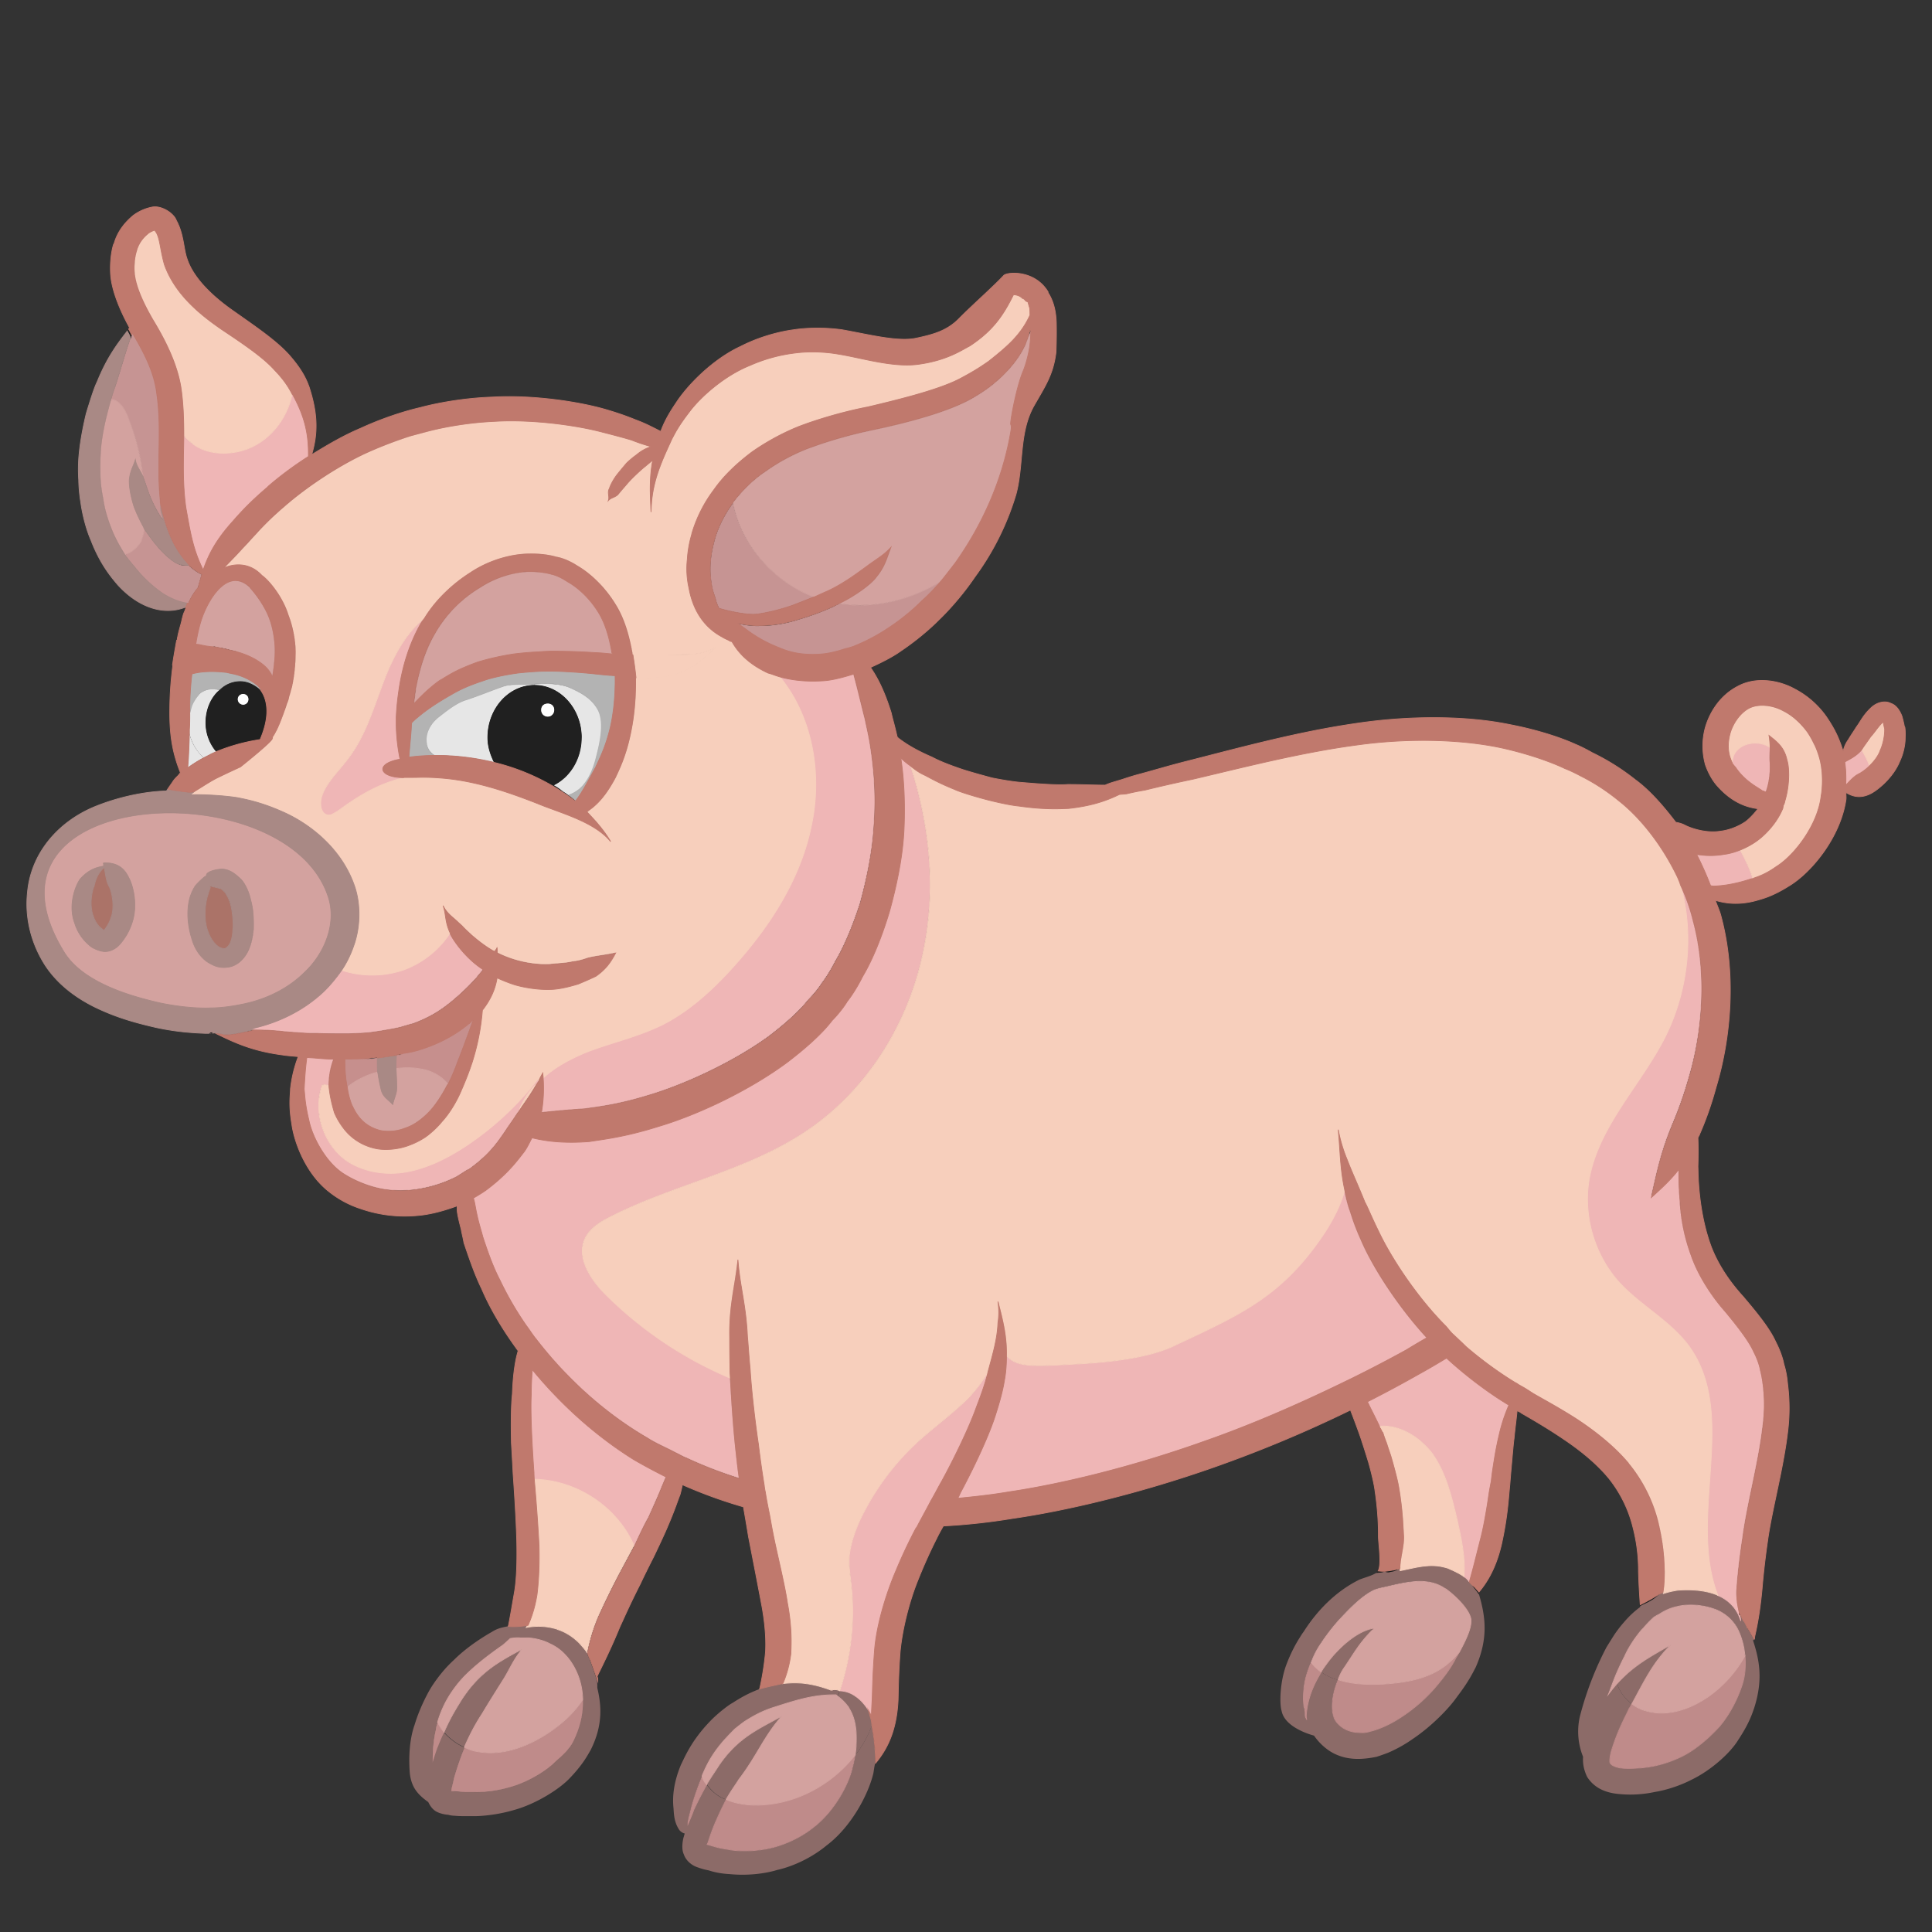 <svg id="Layer_3" xmlns="http://www.w3.org/2000/svg" height="100" width="100" viewBox="0 0 100 100">
    <rect x="0" y="0" width="100" height="100" fill="#333333" stroke="none"/>
    <style>
        .st0{fill:none}.st1{fill:#8c6b68}.st2{fill:#e6e6e6}.st3{fill:#bf8b8a;stroke:#bf8b8a}.st3,.st4{stroke-width:.04;stroke-miterlimit:10}.st4{fill:#efb6b6;stroke:#efb6b6}.st5{fill:#b3b3b3;stroke:#b3b3b3}.st5,.st6{stroke-width:.04;stroke-miterlimit:10}.st6{fill:#f7cfbc;stroke:#f7cfbc}.st7{fill:#c69493}.st8{fill:#ab7368;stroke:#ab7368;stroke-width:.04;stroke-miterlimit:10}.st9{fill:#d3a29f;stroke:#d3a29f}.st9,.st10{stroke-width:.04;stroke-miterlimit:10}.st10{fill:#a98985;stroke:#a98985}.st11{fill:#fff}.st12{fill:#202020;stroke:#202020;stroke-width:.04;stroke-miterlimit:10}.st13{fill:#c68f8d;stroke:#c68f8d}.st13,.st14{stroke-width:.04;stroke-miterlimit:10}.st14{fill:#c0796d;stroke:#c0796d}
    </style>
    <path class="st0" d="M21.6 36.358l-.194.194c-.018.053-.018.07-.018.106.07-.106.14-.194.212-.3zm-7.482-1.34v-.07c-.053-.073-.07-.09-.106-.16 0 .09.035.16.106.23zm61.92 46.902s0-.017.018-.017v-.036c-.018 0-.018-.018-.035-.018a.143.143 0 0 1 .02.07z"/>
    <path class="st1" d="M83.697 87.144c.123.406.406.776.76 1.06.687-1.272 1.093-2.136 2.028-3.07-1.024.598-1.89 1.022-2.788 2.01z"/>
    <path class="st1" d="M90.42 84.232c-.035-.106-.088-.194-.14-.3a.926.926 0 0 1-.178-.318.24.24 0 0 0-.07-.053c.034.11.052.22.07.34-.176-.62-.6-1.07-1.2-1.32-.565-.245-1.27-.32-2.065-.263-.16.018-.406.07-.76.176v-.09c-.034.02-.087.07-.14.07-.035.02-.053.02-.07.037a1.9 1.9 0 0 1-.354.28c-.194.124-.406.21-.618.318v.07a4.89 4.89 0 0 0-.83.777c-.3.335-.528.688-.528.688s-.16.25-.388.62a16.718 16.718 0 0 0-1.38 3.6 3.5 3.5 0 0 0 .17 2.066c-.02.3.017.634.21 1.04.495.776 1.324.865 1.783.9a6 6 0 0 0 1.73-.12s.917-.127 1.905-.638c.99-.477 1.994-1.377 2.4-2.048.582-.88.723-1.36.83-1.66.46-1.445.28-2.45-.054-3.474 0-.03 0-.05.02-.07v-.033c-.108-.194-.214-.388-.337-.582h-.017zm-.23 2.912c-.247.776-.653 1.57-1.182 2.206-.406.46-1.182 1.2-1.994 1.588-.83.406-1.57.512-1.57.512s-.618.124-1.412.088c-.388-.018-.653-.176-.688-.265-.053-.053-.018-.424.088-.724.353-1.15.74-1.79.9-2.14.053-.058.088-.14.124-.21-.353-.28-.635-.66-.76-1.06-.158.17-.3.35-.458.56.106-.265.212-.565.353-.918.13-.3.32-.726.5-1.06.14-.32.3-.566.3-.566s.18-.3.428-.618c.07-.107.16-.195.247-.283.194-.23.388-.42.547-.563.088-.053.176-.106.265-.14.53-.354.88-.39 1.095-.44.74-.108 1.34 0 1.85.192.477.19.9.53 1.183 1.11.175.39.28.83.317 1.29.018.14.018.28.018.42a3.693 3.693 0 0 1-.143 1.01zM71.027 84.39c.053-.034.07-.052.07-.105-.88.14-1.852 1.06-2.364 1.747-.124.176-.247.335-.353.512.07.053.16.106.247.16.212.105.424.21.635.246a2.52 2.52 0 0 1 .335-.653c.494-.724.76-1.235 1.43-1.906z"/>
    <path class="st1" d="M76.197 82.027v-.018c-.035-.02-.035-.02-.053-.02-.018-.06-.035-.07-.088-.09-.018 0-.018.02-.018.02 0-.02 0-.04-.018-.07v-.02c-.018-.02-.018-.04-.053-.06-.035-.072-.106-.107-.194-.177-.318-.23-.812-.425-.935-.477-.847-.247-1.57 0-2.382.16v-.107a.13.13 0 0 1-.07.017.86.86 0 0 1-.407.14.36.36 0 0 1-.3-.015c-.15.054-.27.054-.41.072-.2.175-.76.3-.96.405-1.182.6-2.135 1.57-2.84 2.682 0 0-.072.088-.177.265-.195.3-.46.776-.69 1.376-.352.9-.387 2.067-.264 2.455.14.706 1.093 1.112 1.675 1.27.32.46.76.83 1.22 1.01.563.23 1.11.21 1.463.174.333-.036.563-.09.563-.09s.23-.07.6-.212a7.02 7.02 0 0 0 1.28-.72c.92-.617 1.835-1.534 2.276-2.17.62-.81.83-1.27.97-1.534.654-1.483.513-2.613.16-3.795 0-.01-.02-.01-.02-.03-.104-.16-.21-.263-.316-.422l-.018-.017zm-.653 3.476c-.07.106-.123.212-.176.3-.124.23-.318.618-.882 1.306-.406.52-1.218 1.32-2.03 1.81-.846.545-1.517.69-1.517.69s-.15.05-.36.07c-.25 0-.55 0-.83-.126-.3-.106-.58-.353-.69-.6-.23-.547-.09-1.36.193-2.01-.21-.037-.423-.14-.635-.25a2.454 2.454 0 0 1-.247-.16c-.424.69-.706 1.378-.776 2.225 0 .09 0 .16.035.247a.467.467 0 0 1-.09-.248c0-.14 0-.266-.05-.407-.055-.247-.09-1.11.192-1.87.053-.16.106-.318.176-.44.21-.583.51-.99.51-.99s.406-.634.99-1.27c.474-.512 1.11-1.182 1.745-1.482.21-.09.422-.126.652-.18.987-.23 2.17-.546 3.07.125.423.3 1.164.986 1.287 1.516.087.46-.3 1.2-.584 1.73zm-31.27 2.294a1.5 1.5 0 0 0-.81-.282c-.02.106-.07.194-.107.282.194.14.37.318.494.477.32.423.48.97.48 1.694 0 .176 0 .423-.05.865a5.6 5.6 0 0 0 .85-1.518c0-.106-.017-.194-.034-.3-.053-.16-.09-.318-.14-.494-.195-.3-.406-.54-.67-.72zM40.48 88.82c-1.234.688-2.275 1.112-3.264 2.56-.14.228-.353.528-.635.987.15.176.29.353.46.476.18.14.37.247.55.3.28-.494.53-.812.66-1.023.97-1.27 1.29-2.223 2.24-3.3z"/>
    <path class="st1" d="M44.275 90.832c-.035.194-.07.406-.14.653-.195.918-.99 2.33-2.048 3.123-1.023.812-2.153 1.04-2.153 1.04s-.882.248-2.03.124c-.28-.053-.58-.088-.88-.176l-.425-.124.03-.07.14-.425c.102-.3.21-.565.32-.794.17-.406.35-.76.49-1.04a1.692 1.692 0 0 1-.55-.3c-.176-.124-.32-.3-.46-.477a21.69 21.69 0 0 0-.67 1.306c-.07.212-.194.494-.3.74 0-.21.088-.476.16-.775.14-.512.3-1.04.58-1.694a.36.36 0 0 1 .036-.123c.16-.353.44-1.04 1.235-1.888.143-.16.426-.44.426-.44s.355-.283.514-.39c.74-.475 1.148-.6 1.377-.687 1.27-.406 2.17-.706 3.335-.688.018.018.07.053.088.07.036-.087.09-.175.107-.28a.63.63 0 0 0-.44-.036h-.04c-.775-.28-1.534-.45-2.505-.33 0-.02.018-.02.018-.03-.018.02-.07.02-.088.02-.37.087-.76.158-1.112.264-.018.018-.018.018-.018.035-.318.123-.74.3-1.36.705-.21.106-.652.476-.652.476s-.335.283-.512.477c-.97 1.006-1.305 1.853-1.5 2.24-.352.848-.46 1.59-.387 2.26.02.318.038.688.25 1.04.07.14.195.23.336.266-.035.07-.035.105-.053.16-.052.157-.14.633 0 .916.107.317.39.564.707.67.25.09.39.124.58.16.37.123.74.175 1.076.193 1.43.14 2.47-.215 2.47-.215s1.323-.247 2.56-1.27c1.29-.972 2.17-2.666 2.42-3.742.032-.194.05-.335.085-.494l.02-.02a10.3 10.3 0 0 0-.193-1.94 5.53 5.53 0 0 1-.845 1.516z"/>
    <path class="st2" d="M30.087 38.176c0 1.112-.6 2.065-1.465 2.47 0 0 .035 0 .035.018.16.088.318.194.44.3.107.07.213.124.3.212.354-.106.654-.318.866-.6.318-.406.494-.9.618-1.394.2-.76.45-1.835.06-2.488-.332-.565-.862-.847-1.462-1.112-.512-.212-1.22-.212-1.8-.176v.07c1.324 0 2.418 1.218 2.418 2.7z"/>
    <path class="st1" d="M26.03 87.003c.334-.512.564-1.13 1.022-1.64-1.235.67-2.223 1.18-3.176 2.664-.176.3-.512.794-.882 1.64.282.32.653.6 1.06.777.387-.9.722-1.43.917-1.73.22-.352.5-.81 1.06-1.71z"/>
    <path class="st2" d="M27.67 35.476v-.07c-.07 0-.14.017-.194.017-.424.018-1.06-.035-1.447.106-.71.24-1.28.49-2 .72-.48.17-.94.54-1.34.86-.41.32-.71.83-.62 1.36a.87.87 0 0 0 .42.63 12.71 12.71 0 0 1 3.1.37c-.19-.385-.347-.818-.347-1.3 0-1.485 1.077-2.7 2.42-2.7z"/>
    <path class="st3" d="M88.355 87.867c-.935.635-2.118 1.023-3.212.688a1.964 1.964 0 0 1-.688-.353c-.035.07-.07.16-.124.212-.15.353-.54.988-.9 2.135-.1.3-.14.67-.08.72.037.09.3.24.69.26.795.034 1.413-.09 1.413-.09s.74-.106 1.57-.512c.81-.388 1.588-1.13 1.994-1.588.53-.636.935-1.43 1.18-2.207.09-.3.14-.654.14-1.007 0-.14 0-.28-.016-.425a6.314 6.314 0 0 1-1.956 2.153zm-13.57-1.623c-.918.688-2.082.865-3.212.935-.776.03-1.57.01-2.312-.23-.28.65-.42 1.46-.19 2.01.11.24.39.49.69.6.28.12.58.12.83.12.21-.02.35-.07.35-.07s.67-.14 1.52-.69a8.366 8.366 0 0 0 2.03-1.82c.567-.69.76-1.077.88-1.307.057-.088.11-.194.18-.3a4.15 4.15 0 0 1-.757.74zm-6.917-.194c-.07.124-.123.282-.176.44-.282.76-.247 1.624-.194 1.87.053.142.053.266.053.407 0 .088.04.16.09.247-.03-.088-.03-.16-.03-.247.07-.847.356-1.535.78-2.223a2.257 2.257 0 0 1-.51-.494zm-28.34 7.376c-.635.053-1.36-.018-1.94-.282-.142.282-.32.635-.495 1.04-.106.23-.212.495-.318.795l-.14.42-.036.07.42.12c.3.09.6.123.88.175 1.143.124 2.03-.123 2.03-.123s1.13-.23 2.15-1.04c1.06-.795 1.85-2.207 2.045-3.124.07-.247.106-.46.14-.653-1.128 1.465-2.893 2.47-4.746 2.594zm-3.758.212c-.072.3-.16.565-.16.776.106-.247.23-.53.3-.74.247-.53.476-.954.67-1.307a.993.993 0 0 1-.228-.424 12.37 12.37 0 0 0-.583 1.695zm-7.288-3.988c-1.094.74-2.453 1.27-3.74 1.023a2.277 2.277 0 0 1-.69-.23 8.58 8.58 0 0 0-.158.39 16.77 16.77 0 0 0-.406 1.234c-.035.23-.124.476-.124.6 0 .035-.053 0 .018.035.106 0 .194.018.282.018.194.018.335.035.476.035h.44s.795.035 1.73-.23c.918-.228 1.888-.81 2.365-1.27.335-.318.794-.67 1.023-1.165.388-.812.494-1.5.477-2.1-.44.672-1.023 1.2-1.693 1.66zm-5.93-.088c-.14.582-.16 1.218-.16 1.676.107-.318.195-.635.3-.882.107-.265.195-.476.3-.688a3.614 3.614 0 0 1-.334-.512 1.37 1.37 0 0 0-.106.406z"/>
    <path class="st1" d="M30.387 85.538c-.018-.018-.018-.018-.018-.035-.2-.265-.38-.44-.38-.44s-.46-.513-1.148-.725c-.635-.212-1.323-.16-1.606-.088a.446.446 0 0 0 .07-.16c-.123.036-.228.036-.37.054-.23.018-.44.035-.653 0v.035c-.265.05-.53.1-.81.28-.3.17-1.237.72-1.978 1.46-.76.69-1.236 1.52-1.236 1.52s-.496.83-.796 1.83c-.354.988-.28 2.17-.248 2.54.088.707.406 1.077.953 1.466.09.195.23.39.424.495.195.106.477.16.6.16.107.035.248.053.354.053.192.02.386.02.563.02h.494s.935 0 2.012-.32c1.09-.3 2.256-1.022 2.82-1.587.74-.76.97-1.236 1.13-1.5.634-1.254.58-2.277.352-3.23 0-.14 0-.265-.02-.388a27.29 27.29 0 0 0-.387-1.114 1.87 1.87 0 0 1-.14-.333zm-.21 2.453c.017.6-.09 1.29-.478 2.1-.23.5-.69.85-1.03 1.17-.48.46-1.45 1.04-2.368 1.27-.935.27-1.73.23-1.73.23h-.44c-.14 0-.282-.02-.476-.03-.088 0-.176-.017-.28-.017-.07-.035-.02 0-.02-.035 0-.123.09-.37.124-.6.123-.44.28-.9.405-1.234a8.58 8.58 0 0 1 .16-.39 3.116 3.116 0 0 1-1.06-.774 8.847 8.847 0 0 0-.3.687c-.108.247-.196.565-.3.882 0-.46.016-1.097.16-1.68a1.38 1.38 0 0 1 .103-.406c.193-.69.493-1.182.493-1.182s.39-.723 1.04-1.34c.656-.635 1.485-1.22 1.838-1.465.14-.125.28-.25.386-.354a1.86 1.86 0 0 1 .53-.034h.28c.195-.017.85.072 1.29.336.493.23.793.6.793.6s.83.812.865 2.26V88z"/>
    <path class="st2" d="M11.382 35.723a1.068 1.068 0 0 0-1.112.23 2.082 2.082 0 0 0-.282.405c-.088.16-.124.335-.176.53 0 .017-.018.034 0 .052 0 .282 0 .582-.018.83v.158c.106.476.37.953.723 1.27l.035.02.318-.16c.123-.07.23-.106.335-.16a2.3 2.3 0 0 1-.547-1.5c0-.687.283-1.322.724-1.675z"/>
    <path class="st4" d="M86.08 53.863c-1.29 2.435-3.39 4.517-3.848 7.235-.3 1.87.3 3.865 1.553 5.26 1.094 1.2 2.612 1.975 3.582 3.264 2.647 3.547-.053 8.858 1.535 12.952.6.247 1.023.706 1.2 1.323a1.834 1.834 0 0 0-.07-.335v-.053c-.02 0-.02-.02-.02-.04-.087-.41-.175-.78-.123-1.4.03-.44.1-1.235.3-2.523.21-1.623.81-3.847 1.02-5.61.26-1.78-.11-3.054-.11-3.054s-.056-.388-.338-.935c-.247-.565-.794-1.27-1.48-2.1-.69-.776-1.414-1.87-1.767-2.91a9.512 9.512 0 0 1-.58-2.86c-.07-.846-.054-1.305-.054-1.605-.407.53-.883.97-1.43 1.464.318-1.41.51-2.363 1.13-3.845a19.63 19.63 0 0 0 .793-2.26c.72-2.38.986-5.452.245-8.187a9.543 9.543 0 0 0-.67-1.89c.74 2.65.406 5.65-.88 8.1zm-11.948 21.37c.706.988 1.006 2.223 1.288 3.423.212.97.44 1.96.353 2.947.088.07.16.106.194.176.035.01.035.03.053.05v.02c.018 0 .018.01.035.01.194-.67.353-1.34.582-2.24.106-.39.265-1.15.44-2.384.036-.23.107-.58.107-.58s.053-.477.088-.67c.14-.955.247-1.396.318-1.696.14-.634.318-1.13.512-1.57-.176-.105-.282-.175-.282-.175s-1.412-.848-2.947-2.26c-.388.23-.847.512-1.394.812-.83.476-1.77.97-2.7 1.447.12.267.3.6.54 1.114.02.053.05.09.07.16 1.06-.09 2.08.562 2.733 1.41zM60.81 69.64c-1.324.652-3.37.864-4.836.952-2.17.106-3.335.265-3.882-.424 0 .388-.018.812-.106 1.288-.053.3-.14.776-.44 1.712-.32 1.04-1.095 2.7-1.8 4.023-.072.13-.107.25-.177.36.7-.07 1.62-.16 2.64-.332 2.732-.406 6.39-1.29 10.09-2.612 2.435-.846 4.888-1.922 7.147-3.016.212-.106.476-.23.69-.335a70.54 70.54 0 0 0 2.63-1.377c.404-.25.76-.46 1.074-.637-1.5-1.622-2.823-3.69-3.406-5.063-.408-.9-.514-1.378-.62-1.64a7.157 7.157 0 0 1-.23-.938c-.264 1.005-.846 1.993-1.5 2.875-2.046 2.786-4.146 3.686-7.287 5.17zm-13.394 5.063a13.182 13.182 0 0 0-2.965 4.112c-.22.547-.44 1.147-.49 1.747-.03.53.06 1.023.11 1.518a12.938 12.938 0 0 1-.6 5.435c.3.018.567.106.81.282.268.177.48.424.67.724.057.09.11.2.16.3 0-.26.02-.54.038-.9.02-.38.02-1.16.125-2.48.087-1.233.564-2.874 1.11-4.145a26.21 26.21 0 0 1 1.04-2.206l.036-.035c.034-.09.334-.62.74-1.396.176-.3.353-.653.547-.988.724-1.323 1.466-2.894 1.8-3.847.336-.864.46-1.287.53-1.552.035-.087.053-.193.07-.28-.264.494-.6.92-.987 1.34-.83.847-1.855 1.57-2.737 2.38zM41.98 42.71c-.58 2.877-2.275 5.418-4.27 7.57-.952 1.024-2.028 1.995-3.28 2.666-1.307.688-2.77.988-4.13 1.518-.794.335-1.57.74-2.206 1.323.035.618.018 1.2-.088 1.782a50.35 50.35 0 0 1 2.276-.2c.547-.09 1.588-.18 3.247-.69 1.87-.55 4.42-1.73 6.24-3.055.88-.67 1.603-1.323 2.03-1.87.49-.495.72-.883.72-.883s.317-.388.705-1.147c.423-.704.882-1.78 1.27-2.98.336-1.234.62-2.575.707-3.864a17.397 17.397 0 0 0-.054-3.387c-.14-1.273-.32-1.87-.39-2.26-.228-.9-.405-1.66-.6-2.366-.58.176-1.146.335-1.675.353-.936.054-1.66-.07-2.154-.21 1.71 2.083 2.203 5.05 1.64 7.695zm-9.157 37.287c.106-.23.512-1.112.724-1.465.388-.865.565-1.27.67-1.535.09-.212.16-.388.248-.582a29.992 29.992 0 0 1-1.676-.9c-2.02-1.253-3.8-2.876-5.26-4.66-.02.283-.06.672-.06 1.307-.07 1.182.14 4.023.14 4.023s0 .14.02.388c2.2.036 4.3 1.413 5.184 3.424z"/>
    <path class="st4" d="M30.3 64.027c.264-.494.775-.794 1.27-1.04 3.317-1.695 7.147-2.383 10.235-4.5 3.035-2.066 5.117-5.4 5.91-8.965.742-3.282.442-6.723-.617-9.917a3.61 3.61 0 0 1-.494-.406c0 .05.018.08.018.12.14.97.212 2.26.14 3.67-.07 1.39-.387 2.87-.758 4.2-.406 1.34-.9 2.52-1.376 3.31-.424.846-.794 1.287-.794 1.287s-.247.44-.794 1.006c-.494.653-1.34 1.412-2.312 2.153-1.976 1.465-4.66 2.735-6.706 3.335-1.782.565-2.947.67-3.547.776-1.165.09-2.1.02-2.965-.19-.124.23-.23.475-.406.723-.282.353-.776 1.076-1.888 1.923-.23.175-.476.317-.74.475.052.14.07.28.105.44.04.212.11.547.22.935.055.194.126.424.18.635.212.636.494 1.483.882 2.224.37.793.83 1.57 1.36 2.346.175.23.334.493.528.723 1.52 1.978 3.513 3.814 5.736 5.1.46.3.988.514 1.48.778.196.088.355.194.55.265.9.424 1.834.776 2.734 1.06-.072-.442-.125-.99-.195-1.607a77.074 77.074 0 0 1-.265-3.562 20.35 20.35 0 0 1-6.37-4.253c-.846-.805-1.658-2.005-1.11-3.05zM17.012 42.2c.16 0 .3-.125.44-.195.883-.653 1.8-1.235 2.842-1.57.265-.088.53-.16.83-.194h-.23c-1.288 0-1.518-.72-.194-.95v-.02a9.608 9.608 0 0 1-.194-1.74v-.404c.018-.282.035-.76.194-1.73.14-.81.424-1.922 1.023-3.017.07-.14.16-.265.247-.37-.953.76-1.57 1.905-2.03 3.052-.564 1.447-.97 2.947-1.887 4.165-.477.654-1.076 1.183-1.376 1.924a1.262 1.262 0 0 0-.07.67c.052.214.175.39.405.39zM24 59.37c-.9.58-1.89 1.075-2.948 1.27-1.04.194-2.188.035-3.088-.547-1.218-.83-1.8-2.523-1.306-3.917.106-.053.23-.035.353.018 0-.53.09-.97.25-1.394-.35 0-.69-.035-.93-.053-.16-.018-.32-.018-.46-.035a19.87 19.87 0 0 0-.14 1.64c.037.283.037.742.25 1.607.16.81.83 2.13 1.765 2.75.953.62 1.923.79 1.923.79s.794.19 1.818.05a6.71 6.71 0 0 0 2.12-.654c.21-.124.387-.247.564-.353a.72.72 0 0 0 .23-.14c.933-.69 1.36-1.324 1.57-1.624.086-.125.174-.248.263-.39.195-.28.37-.528.53-.775.07-.09.106-.14.16-.23a.508.508 0 0 1 .072-.176 3.67 3.67 0 0 1 .76-1.095V56.1c0-.017.033-.017.033-.017.017-.053.034-.07.087-.14v-.02c-.037-.017-.037-.034-.055-.07A15.737 15.737 0 0 1 24 59.37zm-3.124-9.177a5.07 5.07 0 0 1-3.194.018 7.7 7.7 0 0 1-.97 1.15c-1.29 1.2-2.79 1.71-3.866 1.93h.32c.475 0 .97.02 1.57.09.246.017.6.05 1.287.087h.37c.353.018.882.018 1.394.018h.265c.566-.017 1.007-.052 1.007-.052s.28-.034.63-.087c.3-.054.65-.107 1.02-.195.23-.07.475-.14.67-.193 1.094-.405 1.623-.864 1.906-1.075.582-.476.99-.882 1.36-1.29.105-.14.23-.28.334-.404-.017-.035-.052-.053-.07-.07-.847-.566-1.465-1.466-1.606-1.766-.02-.02-.02-.036-.02-.07a4.877 4.877 0 0 1-2.414 1.92z"/>
    <path class="st2" d="M9.794 37.93a30.13 30.13 0 0 1-.088 1.817c.247-.176.512-.353.847-.53l-.035-.017a2.49 2.49 0 0 1-.724-1.27z"/>
    <path class="st5" d="M22.076 38.476c-.088-.53.212-1.04.618-1.36.406-.317.865-.687 1.34-.864.724-.23 1.29-.476 1.995-.723.38-.15 1.02-.09 1.44-.11.05 0 .12-.02.19-.02.58-.04 1.288-.04 1.8.172.6.265 1.13.547 1.465 1.112.39.652.14 1.73-.053 2.487-.124.497-.3.99-.618 1.397a1.684 1.684 0 0 1-.866.6c.14.09.264.194.387.3.02-.035.054-.053.09-.106.317-.44.6-.99.97-1.66.14-.334.512-.987.776-2.134.16-.74.247-1.64.23-2.595a19.19 19.19 0 0 1-1.166-.103 25.242 25.242 0 0 0-1.73-.122c-.565-.02-1.023 0-1.023 0s-.51.02-1.13.09c-.65.09-1.356.25-1.762.39-.863.28-1.25.49-1.48.615-.69.388-1.2.706-1.676 1.076-.195.16-.39.3-.566.495-.033.67-.104 1.254-.14 1.78 0 0 .507-.083 1.32-.09a.865.865 0 0 1-.418-.63zM10.27 35.952c.283-.282.724-.37 1.113-.23a1.49 1.49 0 0 1 1.06-.44c.407 0 .764.214 1.058.466-.1-.142-.18-.217-.18-.217s.09.08.19.22l.036.03v-.03c-.106-.23-.69-.723-1.57-.88-.83-.195-1.712-.23-1.712-.23s-.14-.035-.3-.035c-.14 1.06-.14 1.765-.14 2.135v.16c.053-.196.088-.373.176-.53a2.08 2.08 0 0 1 .28-.41z"/>
    <path class="st6" d="M74.838 81.127c.124.053.618.247.935.476.088-.988-.14-1.976-.353-2.947-.282-1.2-.582-2.435-1.288-3.423-.653-.847-1.676-1.5-2.735-1.412.018.02.018.04.018.08 0 0 0 .02.018.02.035.035.053.106.088.16 0 0 .02.034.02.052l.04.018c.056.178.126.37.197.548.106.336.21.636.21.636s.3 1.007.408 1.59c.23 1.323.23 2.153.266 2.594.02.547-.193 1.13-.193 1.676v.106c.81-.16 1.532-.406 2.38-.16z"/>
    <path class="st6" d="M42.987 87.48h.035c.14-.036.3-.036.44.034.583-1.747.795-3.617.6-5.435-.052-.5-.14-.99-.105-1.52.053-.6.265-1.2.494-1.75a13.166 13.166 0 0 1 2.97-4.11c.888-.81 1.91-1.54 2.74-2.38.39-.43.726-.85.99-1.34.265-.98.476-1.7.51-2.53a3.78 3.78 0 0 0 0-1.095c.25.97.46 1.784.44 2.81.55.686 1.71.53 3.88.422 1.468-.088 3.51-.3 4.838-.953 3.14-1.48 5.24-2.38 7.288-5.17.653-.88 1.235-1.87 1.5-2.875-.247-1.147-.23-2.01-.335-3.123a7.67 7.67 0 0 0 .46 1.555c.246.654.564 1.324.917 2.207.14.246.3.67.705 1.5.635 1.34 1.96 3.387 3.494 4.922.105.122.21.264.317.37.263.247.49.46.704.67a19.35 19.35 0 0 0 2.594 1.89s.053.017.14.087c.07.034.125.07.195.105.16.087.32.193.568.352.548.316 1.377.757 2.277 1.34.882.58 1.87 1.34 2.647 2.26a7.796 7.796 0 0 1 1.52 2.963c.334 1.36.334 2.207.352 2.63 0 .388-.017.74-.07 1.06v.11a4.5 4.5 0 0 1 .76-.178c.793-.052 1.5.02 2.064.266-1.59-4.095 1.11-9.406-1.535-12.953-.974-1.287-2.49-2.064-3.585-3.264-1.25-1.392-1.85-3.386-1.55-5.26.46-2.714 2.56-4.8 3.846-7.232 1.29-2.454 1.625-5.454.884-8.1-.037-.14-.09-.248-.14-.37-.815-1.714-1.96-3.125-3.038-3.97a10.655 10.655 0 0 0-1.975-1.29c-.525-.28-.825-.388-.825-.388s-1.147-.584-3.14-1.043c-1.94-.44-4.75-.582-7.64-.176-2.91.39-5.91 1.168-8.47 1.768-.936.194-1.766.388-2.49.565-.422.07-.74.14-.95.195-.143.02-.25.02-.373.036-.723.355-1.5.6-2.63.726-.405.02-1.234.07-2.575-.124-.58-.056-1.604-.32-1.604-.32s-1.236-.32-1.73-.548c-.918-.37-1.323-.636-1.588-.76a3.115 3.115 0 0 1-.69-.46c1.06 3.195 1.36 6.636.618 9.918-.795 3.566-2.877 6.9-5.91 8.965-3.09 2.12-6.92 2.807-10.237 4.5-.492.248-1.004.548-1.27 1.04-.546 1.04.266 2.24 1.11 3.055a20.36 20.36 0 0 0 6.37 4.25c0-.14-.015-.264-.015-.387-.02-.97-.02-1.43-.02-1.73-.035-1.675.28-2.646.424-4.04.106 1.41.423 2.347.494 4.023.037.284.055.726.14 1.678.056.95.23 2.54.427 3.863.106.9.23 1.676.3 2.118.02.196.053.337.053.337s.07.46.213 1.13c.054.263.107.6.177.95.23 1.183.6 2.595.76 3.67.245 1.307.192 2.19.175 2.63a5.69 5.69 0 0 1-.407 1.535c0 .02-.017.02-.017.035.968-.125 1.726.05 2.503.334zm-14.135-3.142c.688.212 1.147.724 1.147.724s.17.176.37.44c0 .02 0 .02.01.036a9.36 9.36 0 0 1 .564-1.853c.176-.388.512-1.13 1.112-2.276l.74-1.38s0-.02.02-.04c-.884-2.01-2.984-3.39-5.19-3.424.07.74.194 2.347.247 3.37.037 1.306-.05 2.153-.104 2.576a6.412 6.412 0 0 1-.46 1.57.43.43 0 0 1-.07.16 3.24 3.24 0 0 1 1.605.087zM26.91 57.393c.283-.406.566-.794.83-1.27-.318.317-.565.67-.76 1.093a.542.542 0 0 0-.07.177zm5.852-23.503l-.004-.025h-.027a.093.093 0 0 1 .01.023h.03z"/>
    <path class="st6" d="M14.718 36.763c-.038.108-.074.207-.11.304-.01.02-.016.04-.024.06a8.8 8.8 0 0 1-.098.244l-.036.09c-.025.06-.048.12-.07.16l-.086.19c-.07.126-.106.21-.176.3-.018.04-.018.07-.018.09h-.035v.02c.265-.017-1.623 1.483-1.623 1.483s-.618.28-1.27.6c-.46.247-.883.547-1.148.688-.106.09-.194.16-.212.16.247-.052 1.66 0 2.506.14.406.09 1.218.23 2.418.778 1.376.635 3 1.923 3.635 3.88.3.954.27 2.1-.08 3.054a5.58 5.58 0 0 1-.6 1.218 5.07 5.07 0 0 0 3.196-.017 4.9 4.9 0 0 0 2.418-1.924c-.28-.584-.21-.99-.37-1.43.16.352.424.546.724.81.088.09.194.177.28.266.196.21.85.847 1.59 1.27.018 0 .053.02.088.036.02-.07.07-.108.107-.196.018.087 0 .175.018.264.62.317 1.2.44 1.2.44s.71.194 1.5.16c.428-.054.85-.054 1.186-.14.37-.037.653-.143.812-.196.53-.123.9-.14 1.43-.264-.25.46-.496.83-1.025 1.2-.176.088-.494.23-.918.406-.406.124-.918.265-1.412.28-1.005.037-1.887-.245-1.887-.245s-.406-.124-.9-.353c-.09.584-.335 1.13-.76 1.678-.07.812-.193 1.623-.53 2.7-.09.265-.23.706-.634 1.623-.18.39-.514.99-.92 1.43-.39.476-.81.776-.81.776s-.355.266-.884.46c-.53.21-1.234.28-1.746.176a2.78 2.78 0 0 1-1.59-.95c-.3-.37-.46-.69-.547-.9-.16-.53-.247-.97-.282-1.378-.122-.054-.245-.07-.35-.02-.496 1.395.086 3.09 1.304 3.92.9.583 2.047.742 3.088.55 1.06-.196 2.05-.69 2.95-1.27a15.69 15.69 0 0 0 3.814-3.515c.016.034.016.052.05.07a3.07 3.07 0 0 1 .215-.406c0 .09.018.177.018.266.636-.582 1.413-.988 2.207-1.323 1.36-.53 2.823-.83 4.13-1.517 1.252-.67 2.328-1.64 3.28-2.666 1.995-2.155 3.69-4.696 4.27-7.57.566-2.65.072-5.613-1.64-7.696-.247-.07-.44-.16-.6-.194-.918-.422-1.5-.97-1.87-1.62-.035-.02-.088-.02-.124-.036v-.02a2.7 2.7 0 0 1-.39-.194c-.83-.44-1.48-1.252-1.71-2.522-.07-.3-.16-.812-.09-1.5.02-.37.09-.776.215-1.235 0-.02.02-.052.02-.09a7.08 7.08 0 0 1 1.147-2.273c.55-.776 1.27-1.43 1.978-1.96 1.41-.987 2.68-1.41 2.68-1.41s1.5-.566 3.318-.92c1.8-.423 3.83-.934 4.87-1.517.795-.426 1.148-.69 1.36-.83 1.006-.795 1.694-1.395 2.153-2.4 0-.125 0-.266-.02-.37-.018-.07-.053-.178-.088-.32-.02 0-.02 0-.053-.02-.055 0-.108-.087-.14-.123a.278.278 0 0 1-.126-.07c-.14-.125-.283-.142-.425-.16-.492.988-1.004 1.835-2.274 2.665-.39.194-1.13.723-2.576.935-1.325.212-2.984-.318-4.2-.512-1.2-.21-2.17-.07-2.17-.07s-1.15.088-2.42.653c-1.323.53-2.576 1.64-3.16 2.435-.546.708-.74 1.114-.864 1.34l-.02.038-.282.615c-.493 1.113-.775 1.977-.793 3.16-.05-.97-.085-1.765.09-2.7-.104.106-.245.212-.37.318-.246.195-.46.407-.46.407s-.21.194-.422.424c-.21.248-.46.53-.51.6-.14.195-.39.195-.53.354.07-.192-.07-.422.053-.616.034-.14.21-.49.44-.773.23-.28.44-.53.44-.53s.23-.227.53-.44a2.1 2.1 0 0 1 .76-.422 9.55 9.55 0 0 1-1.007-.334 33.752 33.752 0 0 0-1.624-.444c-1.307-.335-3.583-.653-5.524-.53-1.96.09-3.494.53-3.494.53l-.846.23c-.53.175-1.253.423-2.047.775-1.57.69-3.3 1.855-4.43 2.84-.937.797-1.43 1.38-1.71 1.68a47.28 47.28 0 0 1-1.47 1.552c.477-.23 1.324-.352 1.995.37.335.23 1.06 1.078 1.36 2.05.37.953.37 1.87.37 1.87s.018.936-.194 1.87c-.052.16-.087.336-.14.477a1.43 1.43 0 0 1-.106.353c-.04.13-.084.254-.126.374zm1.958 4.377c.3-.74.9-1.27 1.376-1.923.918-1.218 1.323-2.718 1.888-4.165.46-1.147 1.077-2.294 2.03-3.052.582-.953 1.465-1.782 2.382-2.365 1.023-.688 2.206-.97 3.053-.97.865-.02 1.376.158 1.376.158s.48.053 1.1.46c.62.352 1.398 1.04 1.98 1.993.46.724.707 1.606.866 2.488 0 .03.01.067.014.1h.026l.004.025c.2.01.366.01.467.01.39 0 .9 0 1.997-.02.58 0 1.217-.02 1.817-.39-.492.493-.99.934-1.62 1.234-.618.282-1.323.39-2.206.353-.08 0-.18 0-.292-.016 0 .01.004.018.005.026l-.002-.026h-.03c.018.99-.07 1.94-.23 2.736-.246 1.287-.634 2.046-.81 2.434-.407.76-.83 1.323-1.395 1.712-.017.015-.057.046-.08.077.383.383.87.93 1.226 1.526-.843-1.04-2.61-1.48-3.81-1.975-1.533-.6-3.104-1.13-4.73-1.29-.932-.086-1.373-.05-1.64-.05h-.303a4.05 4.05 0 0 0-.827.193c-1.04.335-1.96.918-2.84 1.57-.143.07-.284.194-.443.194-.23 0-.354-.177-.407-.39a1.253 1.253 0 0 1 .07-.67z"/>
    <path class="st7" d="M9.283 29.212c-.247-.053-.776-.494-1.165-.97-.3-.354-.53-.707-.653-.866a2.04 2.04 0 0 1-.212.706c-.176.282-.476.547-.794.635.24.335.45.565.58.724a6.8 6.8 0 0 0 1.37 1.28c.37.23.76.425 1.27.51h.07c.14-.333.317-.6.51-.83v-.032c.054-.21.125-.423.177-.634a2.39 2.39 0 0 1-.58-.39c-.036-.015-.054-.05-.07-.07h-.02c-.16 0-.32 0-.495-.052zM5.93 20.09c-.053.123-.106.317-.194.6.14 0 .282.07.388.158.265.212.423.547.547.882.38.935.62 1.923.73 2.93.02.017.02.052.02.07.09.212.23.706.426 1.147.21.476.476.882.476.882s.035.05.176.19c-.052-.18-.105-.34-.14-.5-.02-.09-.02-.16-.02-.266-.016-.035-.016-.07-.016-.124-.02-.034-.02-.07-.02-.104v-.07a15.98 15.98 0 0 1-.07-2.03c0-1.04.07-2.276-.107-3.44-.124-1.148-.67-2.17-1.27-3.195-.017.037-.017.07-.035.108 0 .02-.036.07-.036.09-.3.812-.495 1.59-.848 2.665z"/>
    <path class="st8" d="M11.63 46.187l-.177-.176c-.212-.07-.565-.12-.582-.15-.01.02-.01.054 0 .09-.01.106-.08.23-.1.353-.102.28-.3 1.253.04 2.01.16.407.406.654.582.74.176.07.247.055.247.055s.07 0 .192-.142c.104-.104.23-.46.23-.88a4.58 4.58 0 0 0-.126-1.235c-.09-.35-.25-.563-.3-.65zM5.383 44.9c-.3.264-.424.564-.512.97-.1.212-.26.988-.03 1.57.11.3.27.512.44.635.09.07.11.07.11.088.108-.14.3-.406.37-.706.197-.618 0-1.36-.103-1.553-.177-.317-.177-.6-.265-1.005z"/>
    <path class="st9" d="M88.355 87.867a6.358 6.358 0 0 0 1.96-2.153 3.81 3.81 0 0 0-.32-1.288 2.184 2.184 0 0 0-1.18-1.112 3.63 3.63 0 0 0-1.854-.194c-.21.053-.56.088-1.09.44-.09.036-.17.09-.26.142a5.37 5.37 0 0 0-.546.565 1.957 1.957 0 0 0-.247.282c-.247.31-.424.61-.424.61s-.16.245-.3.563c-.176.335-.37.76-.494 1.06-.14.352-.246.652-.35.917.16-.212.3-.39.46-.565.9-.988 1.762-1.41 2.785-2.01-.934.933-1.34 1.8-2.03 3.07.214.16.425.28.69.35 1.095.337 2.277-.05 3.21-.687zm-13.517-5.61c-.9-.67-2.082-.354-3.07-.125-.23.053-.44.088-.653.177-.635.3-1.27.97-1.747 1.48-.582.63-.988 1.27-.988 1.27s-.3.4-.512.99a2.3 2.3 0 0 0 .512.49c.106-.18.23-.34.353-.51.512-.69 1.482-1.61 2.365-1.75 0 .05-.018.07-.07.103-.672.67-.936 1.182-1.43 1.906a2.49 2.49 0 0 0-.335.653c.74.246 1.535.264 2.312.23 1.13-.073 2.294-.25 3.212-.937.282-.213.547-.477.76-.74.28-.53.67-1.273.58-1.73-.124-.53-.865-1.22-1.29-1.52zM43.85 88.272a2.59 2.59 0 0 0-.493-.477c-.018-.018-.07-.053-.088-.07-1.17-.02-2.07.28-3.34.687-.23.088-.64.212-1.38.688-.16.108-.51.39-.51.39s-.28.28-.426.44c-.794.848-1.076 1.536-1.235 1.89a.318.318 0 0 0-.035.122 1 1 0 0 0 .23.425c.28-.46.495-.76.636-.988.99-1.45 2.03-1.87 3.266-2.56-.95 1.07-1.27 2.03-2.24 3.3-.123.21-.37.53-.65 1.02.58.26 1.304.33 1.94.28 1.852-.126 3.616-1.13 4.746-2.596.053-.44.053-.69.053-.866 0-.72-.16-1.267-.48-1.69zm-15.333-3.158c-.44-.265-1.094-.353-1.288-.335h-.29c-.16-.02-.337 0-.53.03a7.32 7.32 0 0 1-.39.35c-.353.247-1.182.83-1.835 1.465-.653.62-1.04 1.34-1.04 1.34s-.3.495-.495 1.183c.088.16.194.335.335.512.37-.847.706-1.34.882-1.64.952-1.483 1.94-1.995 3.175-2.666-.46.512-.69 1.13-1.026 1.64-.567.9-.85 1.36-1.06 1.713-.195.3-.53.83-.92 1.73.213.104.44.192.69.227 1.29.248 2.647-.28 3.74-1.022.67-.46 1.254-.99 1.695-1.66v-.02c-.032-1.447-.862-2.26-.862-2.26s-.3-.37-.79-.598zm-6.882-48.81c.035-.035.035-.053.053-.07s.035-.072.053-.09a5.543 5.543 0 0 1 1.36-1.11c.27-.16.67-.407 1.64-.76a13.13 13.13 0 0 1 1.91-.423c.69-.08 1.26-.1 1.26-.1s.476-.05 1.076-.033c.58 0 1.306.038 1.818.074.354.018.654.053.92.07 0-.005-.01-.015-.013-.023h-.02.02c-.002-.017 0-.035-.022-.046-.12-.724-.316-1.447-.65-2.012-.477-.81-1.13-1.373-1.64-1.656-.496-.333-.83-.39-.83-.39s-.425-.14-1.13-.14c-.688 0-1.676.23-2.594.83a6.562 6.562 0 0 0-2.327 2.38c-.565.97-.812 1.998-.97 2.757-.054.422-.107.775-.125 1.005l.195-.193c.018-.02.018-.037.036-.055zm10.032-2.468l-.017-.095.017.1zM11.135 33.5l.032.006.21.04.143.03c.083.02.166.037.254.057.154.035.31.072.472.114.512.14 1.06.388 1.447.74.194.177.335.39.406.583 0-.018 0-.035.01-.053a.31.31 0 0 1-.108-.23c.035.072.053.09.106.16.124-.688.124-1.235.124-1.235s.02-.76-.245-1.57c-.265-.795-.847-1.5-1.04-1.713-1.024-.99-1.94.22-2.383 1.25-.106.24-.265.63-.424 1.53 0 .033 0 .07-.037.09l.017.02c.243.05.597.1.99.17l.016.003zm-3.882-5.418a2.04 2.04 0 0 0 .212-.706c-.018-.07-.035-.088-.035-.088s-.282-.494-.494-1.06c-.194-.6-.282-1.234-.23-1.48.054-.407.213-.636.3-.936.054.318.23.512.39.847a11.114 11.114 0 0 0-.725-2.93c-.12-.34-.28-.67-.54-.89a.637.637 0 0 0-.39-.16c-.07.23-.16.565-.26.99-.106.46-.265 1.233-.28 1.886-.037.67 0 1.235 0 1.235s.016.44.14 1.023c.07.58.3 1.252.493 1.71.21.495.44.866.635 1.183.318-.086.618-.35.794-.633zm8.507 22.252c1.058-.988 1.693-2.576 1.217-3.953-2.188-6.52-18.987-5.7-13.64 2.93 1.006 1.59 3.513 2.28 4.993 2.62 1.57.32 2.58.25 2.58.25s.6.017 1.552-.177c.953-.177 2.24-.62 3.3-1.66zm-8.93-2.56c-.16.478-.406.866-.67 1.148-.424.424-.866.318-.83.318-.088 0-.53-.124-.724-.335-.3-.247-.6-.653-.74-1.13-.372-.987.087-2.028.3-2.293.423-.46.793-.582 1.2-.653 0-.06 0-.11-.02-.16.583-.04 1.042.16 1.324.77.177.3.495 1.36.16 2.33zm4.11 2.12c-.458-.213-.828-.707-.987-1.254-.194-.6-.282-1.288-.176-1.906.053-.335.176-.635.335-.882.053-.07.565-.6.582-.494-.088-.282.706-.388.847-.37.39.034.66.264.92.51.18.177.41.583.51 1.077.15.494.16.988.15 1.57-.052.53-.193 1.112-.564 1.5-.37.406-.776.406-.776.406.017.01-.406.09-.83-.15z"/>
    <path class="st10" d="M13.112 48.146c.018-.582 0-1.076-.14-1.57-.107-.494-.336-.9-.513-1.076-.27-.247-.53-.477-.92-.512-.14-.018-.94.088-.85.37-.02-.105-.53.424-.58.495a2.35 2.35 0 0 0-.34.882c-.107.618-.02 1.306.175 1.906.16.55.53 1.05.99 1.26.423.25.846.16.83.16 0 0 .404 0 .774-.404.372-.39.513-.972.566-1.5zm-1.06-.07c0 .423-.122.775-.228.88-.124.142-.194.142-.194.142s-.07.018-.247-.053c-.176-.088-.424-.335-.582-.74-.33-.76-.14-1.73-.03-2.013.02-.124.09-.247.11-.353-.02-.04-.02-.08 0-.09.02.03.37.09.58.16l.18.17c.053.09.212.3.3.65.087.32.14.847.122 1.235zM8.488 26.953c-.14-.14-.176-.194-.176-.194s-.265-.41-.476-.89c-.194-.44-.335-.937-.424-1.15 0-.02 0-.053-.018-.07-.16-.336-.335-.53-.388-.85-.088.3-.247.53-.3.937-.053.247.035.882.23 1.482.21.563.493 1.057.493 1.057s.01.02.03.09c.12.16.35.513.65.866.39.476.92.92 1.163.97.176.054.335.054.494.054h.02c-.037-.053-.108-.124-.16-.194-.707-.793-1.06-1.8-1.307-2.875 0 .11 0 .18.018.267.038.158.09.316.14.493z"/>
    <path class="st10" d="M8.418 30.71a6.83 6.83 0 0 1-1.376-1.27c-.124-.16-.335-.388-.582-.724-.194-.318-.424-.688-.635-1.182-.195-.458-.425-1.128-.495-1.71-.124-.583-.14-1.024-.14-1.024s-.036-.565 0-1.235c.017-.653.175-1.43.28-1.888.107-.424.195-.76.266-.988.088-.29.14-.48.194-.6.353-1.08.547-1.86.847-2.67-.035-.11-.106-.21-.16-.32-.58.74-1.093 1.444-1.587 2.662-.124.247-.282.706-.565 1.64-.124.513-.3 1.34-.37 2.1-.072.725-.02 1.34-.02 1.34s0 .53.107 1.167c.088.653.3 1.447.53 1.96.493 1.287 1.11 1.975 1.375 2.293 1.04 1.15 2.347 1.625 3.512 1.167a.75.75 0 0 0 .08-.21c-.51-.09-.9-.282-1.27-.512zm-3.07 13.96a.48.48 0 0 1 .017.16c-.406.07-.776.193-1.2.652-.212.265-.67 1.306-.3 2.294.14.477.44.882.74 1.13.195.21.637.334.725.334-.035 0 .406.106.83-.318a3.13 3.13 0 0 0 .67-1.147c.335-.97.018-2.03-.16-2.33-.28-.617-.74-.81-1.323-.775zm.405 2.788c-.07.3-.265.565-.37.706 0-.018-.02-.018-.107-.088-.176-.124-.334-.336-.44-.636-.23-.582-.07-1.36.035-1.57.09-.406.22-.706.52-.97.09.405.09.687.267 1.005.105.194.3.935.105 1.553z"/>
    <path class="st10" d="M12.776 53.37c.106-.02.23-.036.335-.09h-.26c1.08-.21 2.58-.722 3.87-1.922.354-.335.67-.724.97-1.147a5.4 5.4 0 0 0 .6-1.21c.354-.95.39-2.1.09-3.05-.636-1.96-2.26-3.247-3.636-3.88-1.2-.55-2.012-.69-2.42-.778-.846-.14-2.26-.194-2.505-.14.02 0 .106-.072.212-.16-.193.053-.405 0-.6-.02-.246-.034-.51-.07-.74-.123-.035.02-.053.053-.07.09-1.218.033-2.576.35-3.706.81-1.89.776-3.32 2.4-3.495 4.464-.14 1.324.213 2.666.936 3.777.74 1.113 1.855 1.836 2.896 2.295 1.024.46 1.995.706 2.84.9 1.15.247 2.067.28 2.525.3h.19c.053-.02.07-.02.09 0 .02-.02.052-.02.07-.02H11c.017.02.052 0 .07 0h.09l.017.02h.02c.106 0 .21.018.353.053.405.036.83-.07 1.234-.158zm-1.87-1.2s-1.006.07-2.576-.248c-1.482-.335-3.988-1.023-4.994-2.612-5.347-8.63 11.452-9.458 13.64-2.93.477 1.377-.16 2.966-1.218 3.954-1.06 1.04-2.347 1.482-3.3 1.66-.952.193-1.552.175-1.552.175z"/>
    <path class="st11" d="M28.358 36.394c-.23 0-.37.14-.37.353 0 .194.14.37.37.37.194 0 .353-.175.353-.37a.343.343 0 0 0-.35-.353zM12.582 35.9c-.16 0-.3.123-.3.3 0 .158.14.3.3.3.176 0 .3-.142.3-.3 0-.177-.123-.3-.3-.3z"/>
    <path class="st0" d="M10.324 33.376c-.07-.018-.124-.035-.194-.053 0 .018-.018.018-.018.035.088 0 .176.018.212.018z"/>
    <path class="st9" d="M11.12 33.497c-.395-.072-.75-.124-.99-.174.07.018.123.035.193.053.26.07.52.103.797.12z"/>
    <path class="st12" d="M90.102 83.615c-.018-.018-.035-.053-.07-.106v.05a.16.16 0 0 1 .07.05zm-4.235-1.112c-.3.194-.653.388-.97.547v.053c.21-.106.423-.194.617-.318a1.9 1.9 0 0 0 .353-.282zm-9.652-.46c.106.16.212.266.318.425v-.053l.018-.018c-.1-.123-.21-.265-.33-.353zm-4.235-.705a.872.872 0 0 0 .405-.14 4.95 4.95 0 0 1-.706.123.355.355 0 0 0 .3.02zm-.653-.035c0 .018-.018.035-.018.035 0 .035-.02.035-.04.053.14-.01.26-.01.4-.07-.106 0-.212 0-.353-.01zM29.1 40.963a2.748 2.748 0 0 0-.442-.3c0-.017-.035-.017-.035-.017.865-.406 1.465-1.36 1.465-2.47 0-1.482-1.094-2.7-2.418-2.7-1.34 0-2.418 1.218-2.418 2.7 0 .485.154.918.343 1.3a11.28 11.28 0 0 1 4.192 2c-.124-.106-.247-.212-.388-.3-.09-.09-.2-.142-.3-.212zm-.742-3.846a.362.362 0 0 1-.37-.37c0-.213.14-.354.37-.354.194 0 .353.14.353.353 0 .195-.15.37-.35.37z"/>
    <path class="st6" d="M33.21 35.088c.883.035 1.59-.07 2.207-.353.635-.3 1.13-.74 1.623-1.235-.6.37-1.235.388-1.818.388-1.094.018-1.606.018-1.994.018-.1 0-.268 0-.467-.016.02.112.11.664.16 1.182.118.013.218.016.3.016z"/>
    <path class="st12" d="M11.775 33.633l.058.017c.137.03.27.06.414.097-.16-.042-.318-.08-.472-.114zm1.725 2.115c-.294-.252-.65-.466-1.06-.466-.405 0-.775.16-1.058.44-.44.354-.724.99-.724 1.677a2.3 2.3 0 0 0 .547 1.5 9.947 9.947 0 0 1 2.24-.62c.612-1.4.298-2.19.055-2.54zm-.918.75a.31.31 0 0 1-.3-.3c0-.175.14-.3.3-.3.176 0 .3.125.3.3 0 .16-.123.3-.3.3z"/>
    <path class="st12" d="M11.574 33.59c.082.017.174.04.26.06l-.058-.017-.202-.044zm3.146 3.172h-.002zm-3.553-3.256c-.003 0-.006 0-.01-.002.09.016.2.04.307.06l-.085-.017a11.148 11.148 0 0 0-.22-.04zm-.047-.01a.506.506 0 0 1 .015.003l-.015-.01zm.344.07l.11.024c-.017-.004-.036-.01-.053-.012l-.05-.012z"/>
    <path class="st12" d="M11.52 33.577c.018.003.037.01.054.012.067.01.133.02.2.04l-.253-.06zm-.142-.03l.085.018.057.01-.142-.028zm-.243-.047a.19.19 0 0 1 .023.005.183.183 0 0 0-.023-.005zm-.195 19.975l.02-.018c-.02 0-.054 0-.072.018h.053zm-4.128-36.14c-.053-.105-.088-.193-.16-.3-.017.02-.034.036-.034.07.053.108.124.214.16.32 0-.02.034-.072.034-.09z"/>
    <path class="st4" d="M95.484 39.446c.053.353.07.74.053 1.2.265-.265.44-.476.706-.6.124-.07.318-.194.53-.406a5.126 5.126 0 0 0-.407-.83c-.264.32-.564.46-.882.636z"/>
    <path class="st6" d="M97.478 37.382c-.176.106-.423.512-.653.76-.194.28-.353.493-.44.634-.02.018-.02.035-.02.035.16.27.3.55.407.83.194-.19.406-.44.53-.74.28-.6.246-1.16.246-1.16s-.035-.14-.07-.35z"/>
    <path class="st4" d="M89.714 39.13c-.035.14-.07.228-.07.352v.018c.087.14.176.212.228.3.318.44.706.74 1.112.988.07.053.14.088.212.14.07.02.124.054.194.072.23-.618.23-1.288.212-1.518-.018-.3 0-.53 0-.776v-.018c-.582-.406-1.606-.265-1.888.44zm.353 4.87a3.318 3.318 0 0 1-.847.228 4.23 4.23 0 0 1-1.412 0c.265.53.512 1.06.724 1.623.035 0 .088.02.16.02.546-.02 1.146-.12 1.87-.35a.414.414 0 0 1 .158-.03c.035 0 .035-.017.035-.017h-.035a8.382 8.382 0 0 0-.653-1.47z"/>
    <path class="st6" d="M93.86 38.458s-.105-.247-.334-.582c-.265-.353-.67-.794-1.235-1.076-.54-.3-1.27-.388-1.76-.14-.51.264-.88.864-1 1.358-.177.706-.018 1.165.123 1.465 0-.123.035-.212.07-.353.283-.706 1.307-.847 1.89-.44a3.85 3.85 0 0 0-.054-.62c.404.32.792.6.933 1.29.104.3.16 1.2-.108 2.08a.58.58 0 0 1-.087.248c0 .053-.018.088-.018.14-.39.972-1.2 1.59-1.2 1.59s-.39.334-1.007.58c.267.477.496.972.655 1.466h.034c.245-.088.633-.212 1.18-.6.917-.565 2.17-2.153 2.33-3.706.104-.76.033-1.465-.108-1.94-.14-.495-.3-.76-.3-.76z"/>
    <path class="st0" d="M19.535 54.763v-.035c-.212.018-.353.035-.353.035s-.124.035-.335.035c.106.035.23.035.335.018.124-.017.247-.017.353-.053zm1.253-.21c-.088.017-.176.017-.265.052v.018c.035 0 .106-.018.16-.018.034 0 .07 0 .105-.053z"/>
    <path class="st13" d="M20.505 55.31c.424-.07.865-.053 1.27.018.53.07 1.095.37 1.413.776.37-.74.476-1.147.582-1.376.3-.776.512-1.376.724-1.96-.106.072-.14.177-.247.23-.353.282-1.076.865-2.418 1.306a5.47 5.47 0 0 1-1.03.23c.02.017 0 .017-.02.017-.036.06-.07.06-.107.06-.053 0-.124.02-.16.02 0 .14-.017.248-.017.407v.28zm-.952.177c-.018-.16-.018-.282-.018-.44v-.283c-.106.035-.23.035-.353.053a.706.706 0 0 1-.335-.018h-.035c-.035.01-.035.01-.035 0-.194.01-.44.01-.706.01h-.22c0 .492.02.97.125 1.463a4.168 4.168 0 0 1 1.587-.795z"/>
    <path class="st9" d="M21.776 55.328a3.84 3.84 0 0 0-1.27-.018c.017.406.034.794.034.935.018.353-.14.582-.212.918-.23-.247-.512-.388-.6-.76-.035-.158-.123-.51-.176-.917a4.198 4.198 0 0 0-1.588.794c.035.265.106.582.23.9.158.3.44 1.04 1.428 1.323.335.088.865.07 1.27-.088.407-.124.69-.335.69-.335s.334-.212.687-.6c.33-.37.65-.9.82-1.235.02-.035.052-.106.09-.14-.318-.407-.88-.707-1.41-.777z"/>
    <path class="st10" d="M19.553 55.487c.053.406.14.76.176.918.08.37.37.512.6.76.07-.336.22-.566.21-.92 0-.14-.02-.528-.04-.934v-.28c0-.16.02-.26.02-.4-.32.037-.67.108-.99.14v.285c0 .158 0 .28.015.44z"/>
    <path class="st0" d="M37.464 32.07v-.053h-.018c0 .018 0 .053.018.053zm15.9-15.105c-.054.176-.09.335-.14.476.05-.08.086-.19.14-.28v-.19z"/>
    <path class="st7" d="M47.698 31.135s.476-.406 1.06-1.094c-1.59 1.01-3.495 1.49-5.313 1.2-.088.06-.194.09-.282.15-.953.44-1.87.69-1.87.69s-.9.32-1.994.32c-.39.016-.78-.055-1.13-.126.17.124.35.247.49.353.46.336.95.636 1.62.9.333.14.99.425 2.12.354.39-.017.862-.123 1.34-.28.174-.036.32-.09.492-.14a9.416 9.416 0 0 0 1.675-.884c1.077-.69 1.783-1.43 1.783-1.43zm-9.758-5.1c-.476.653-.812 1.36-.97 1.994-.3 1.11-.195 1.83-.142 2.18.035.28.124.53.212.774v.02c.035.175.106.32.176.475.053.035 1.43.406 2.03.3.97-.14 1.817-.46 1.817-.46s.46-.175 1.076-.423c-2.1-.793-3.78-2.68-4.2-4.87z"/>
    <path class="st9" d="M48.757 30.04c.212-.264.44-.564.688-.88 1.43-2.013 2.453-4.324 2.876-6.777.02-.124.06-.282 0-.406-.03-.124.3-1.96.66-2.77.23-.582.32-1.165.32-1.165s.07-.388.07-.882c-.05.088-.086.194-.14.282-.034.123-.105.265-.14.388-.265.582-.653 1.112-1.253 1.694-.23.194-.582.565-1.465 1.076-1.2.706-3.39 1.288-5.17 1.66-1.8.37-3.14.88-3.14.88s-1.183.372-2.436 1.272c-.62.406-1.2.988-1.676 1.606v.018c.425 2.188 2.1 4.076 4.2 4.87h.02c.21-.088.422-.194.67-.3.882-.406 1.712-1.06 1.994-1.253.514-.388.9-.582 1.29-1.006-.212.53-.3.988-.776 1.553-.213.3-1.007.918-1.89 1.34 1.816.283 3.72-.193 5.31-1.2z"/>
    <path class="st4" d="M15.123 20.406c-.282 1.34-1.235 2.523-2.56 2.912-.864.247-1.852.194-2.575-.335-.194-.124-.37-.265-.476-.46 0 .46-.018.936-.018 1.342-.018 1.27.07 2.012.123 2.4.247 1.376.37 2.17.9 3.247.3-.882.724-1.623 1.535-2.523.282-.32.83-.96 1.835-1.8a18.324 18.324 0 0 1 2.082-1.56c.01-1.15-.18-2.05-.83-3.23h-.02z"/>
    <path class="st6" d="M9.988 22.982c.724.53 1.712.582 2.576.335 1.323-.388 2.276-1.57 2.56-2.912v-.018c-.124-.212-.32-.618-.9-1.218-.583-.66-1.572-1.33-2.736-2.1-1.13-.78-2.418-1.82-2.965-3.36-.23-.797-.23-1.38-.44-1.697-.124-.16-.036-.088-.09-.088-.052.017-.246.087-.352.193-.47.39-.56.865-.56.865s-.14.37-.12 1.006c.02.652.354 1.5.954 2.54.58.97 1.306 2.312 1.48 3.69.107.81.125 1.57.125 2.292.107.195.283.336.477.46z"/>
    <path class="st14" d="M84.28 75.727c-.777-.918-1.766-1.676-2.648-2.26-.9-.58-1.73-1.022-2.276-1.34-.247-.16-.406-.265-.565-.353-.07-.035-.12-.07-.19-.106-.09-.07-.14-.088-.14-.088s-1.22-.706-2.59-1.888c-.21-.212-.44-.423-.705-.67-.106-.107-.212-.248-.32-.372-1.534-1.535-2.86-3.582-3.493-4.923-.406-.83-.565-1.253-.706-1.5-.354-.882-.67-1.553-.92-2.206a7.65 7.65 0 0 1-.46-1.55c.108 1.11.09 1.98.337 3.13.054.3.124.6.23.936.106.265.21.74.618 1.64.583 1.377 1.907 3.44 3.407 5.065-.32.178-.675.39-1.08.636a69.87 69.87 0 0 1-2.63 1.376c-.21.107-.475.23-.687.336-2.26 1.095-4.712 2.17-7.147 3.018-3.71 1.323-7.36 2.206-10.098 2.612-1.022.174-1.94.262-2.646.332.07-.105.105-.228.175-.352.707-1.322 1.483-2.98 1.8-4.022.3-.936.39-1.413.44-1.713.09-.477.108-.9.108-1.29.02-1.023-.192-1.835-.44-2.806.054.387.054.758 0 1.093-.034.83-.246 1.553-.51 2.523-.02.085-.036.19-.07.28-.073.264-.196.69-.53 1.552-.336.954-1.077 2.524-1.8 3.848-.195.336-.37.69-.548.99-.408.775-.708 1.305-.74 1.393l-.038.035s-.512.934-1.04 2.205c-.548 1.272-1.024 2.913-1.113 4.148-.103 1.323-.103 2.1-.12 2.488-.02.355-.037.637-.037.9a4.555 4.555 0 0 0-.16-.3c.057.178.09.337.145.496.018.11.035.197.035.3a10.3 10.3 0 0 1 .192 1.94c.723-.86 1.093-1.87 1.164-3.243.015-.425.015-1.254.103-2.47.09-1.077.44-2.577.938-3.795.477-1.2.954-2.117.954-2.117s.122-.264.35-.652a32.32 32.32 0 0 0 3.584-.39c2.822-.406 6.58-1.306 10.357-2.63a65.804 65.804 0 0 0 7.13-2.98 46 46 0 0 1 .424 1.13c.176.474.51 1.57.51 1.57s.264.916.334 1.463c.177 1.2.177 1.977.177 2.366 0 .352.18 1.48-.014 1.8a2.7 2.7 0 0 0 .354.017 5 5 0 0 0 .705-.124c.016 0 .033 0 .07-.017 0-.547.21-1.13.193-1.676-.036-.44-.036-1.27-.266-2.594-.107-.582-.407-1.588-.407-1.588s-.106-.3-.212-.636a6.62 6.62 0 0 1-.193-.55l-.032-.016c0-.02-.018-.05-.018-.05-.036-.055-.054-.126-.09-.16-.02 0-.02-.02-.02-.02 0-.036 0-.054-.016-.07-.02-.073-.055-.11-.07-.16-.25-.513-.427-.85-.55-1.113a61.93 61.93 0 0 0 2.7-1.45c.55-.3 1.006-.58 1.394-.81 1.533 1.41 2.945 2.26 2.945 2.26s.106.07.282.175c-.194.443-.37.937-.512 1.57-.07.3-.173.743-.315 1.696-.034.194-.087.67-.087.67s-.07.354-.108.583c-.177 1.236-.336 1.995-.44 2.383-.23.9-.39 1.57-.584 2.24v.035c.054.02.07.037.09.09.017 0 .017 0 .05.018v.02l.02.02c.124.087.23.228.335.35.547-.65.935-1.445 1.18-2.52.09-.426.266-1.237.37-2.508l.055-.6s.036-.46.054-.653c.085-.935.12-1.394.16-1.676.05-.544.12-1.003.155-1.43.087.04.14.057.23.128.58.335 1.374.794 2.204 1.36.814.547 1.68 1.235 2.33 2.03a6.58 6.58 0 0 1 1.236 2.522 8.926 8.926 0 0 1 .285 2.295c.02.67.054 1.18.09 1.71.32-.16.67-.352.97-.546.018-.02.035-.02.07-.037.054 0 .107-.052.14-.07v-.013c.055-.32.07-.67.07-1.06-.015-.422-.015-1.27-.35-2.63a7.706 7.706 0 0 0-1.513-2.962zM20.894 40.24h.53c.266 0 .707-.035 1.64.053 1.625.16 3.196.688 4.73 1.288 1.2.5 2.966.94 3.813 1.98-.355-.6-.843-1.14-1.225-1.53.023-.03.063-.06.08-.08.564-.38.987-.95 1.393-1.71.177-.39.565-1.14.812-2.43.16-.792.247-1.745.23-2.733h.022a20.08 20.08 0 0 0-.16-1.182h-.03l-.004-.024c-.004-.033-.014-.07-.014-.1-.16-.882-.407-1.765-.866-2.49-.58-.95-1.36-1.64-1.974-1.992-.62-.404-1.095-.457-1.095-.457s-.51-.176-1.374-.16c-.848 0-2.03.283-3.054.97-.917.58-1.8 1.41-2.38 2.366a1.906 1.906 0 0 0-.247.37c-.6 1.092-.882 2.204-1.023 3.016-.16.97-.173 1.45-.19 1.73v.407a9.6 9.6 0 0 0 .195 1.75v.015c-1.324.23-1.094.953.194.953zm.635-4.693c.15-.76.4-1.782.97-2.753a6.554 6.554 0 0 1 2.33-2.382c.91-.6 1.9-.83 2.59-.83.7 0 1.13.142 1.13.142s.33.053.83.388c.51.282 1.16.847 1.64 1.66.33.564.53 1.287.65 2.01.02.013.02.03.02.047 0 0 .012.01.012.02-.266-.02-.566-.06-.92-.07a29.216 29.216 0 0 0-1.817-.07c-.6-.02-1.076.03-1.076.03s-.565.02-1.253.104a13.23 13.23 0 0 0-1.906.423c-.972.353-1.377.6-1.642.76-.064.035-.118.074-.177.11-.067.04-.136.07-.203.12-.467.336-.923.78-1.3 1.187.023-.224.066-.53.113-.903zm-.22 1.87c.174-.194.37-.335.563-.494.477-.37.99-.688 1.676-1.076.23-.124.62-.335 1.482-.618.404-.15 1.11-.3 1.763-.39.62-.07 1.13-.09 1.13-.09s.46-.02 1.022 0c.546.02 1.234.07 1.73.12.457.05.827.09 1.163.103.02.953-.07 1.853-.23 2.594-.262 1.147-.632 1.8-.773 2.135-.37.67-.653 1.22-.97 1.66-.036.052-.07.07-.09.105a11.253 11.253 0 0 0-4.19-2 12.607 12.607 0 0 0-3.1-.366c-.814.008-1.32.093-1.32.093.035-.53.106-1.113.14-1.784z"/>
    <path class="st14" d="M98.572 37.61s-.035-.21-.124-.528c-.07-.194-.247-.565-.565-.67-.3-.16-.706-.072-1.006.193-.44.406-.565.723-.776 1.006-.19.3-.35.53-.42.66a1.6 1.6 0 0 0-.28.62c-.19-.62-.39-.99-.39-.99s-.14-.3-.46-.774a4.616 4.616 0 0 0-1.66-1.465c-.76-.423-1.96-.67-2.94-.14-.952.493-1.48 1.393-1.693 2.17a3.61 3.61 0 0 0 .018 1.906c.178.494.39.81.548 1.006.707.83 1.448 1.166 2.17 1.254-.3.405-.617.652-.617.652s-.566.427-1.34.515c-.778.12-1.57-.18-1.8-.3a1.476 1.476 0 0 0-.496-.16c-.67-.88-1.374-1.677-2.1-2.207a11.91 11.91 0 0 0-2.22-1.395c-.566-.32-.883-.44-.883-.44s-1.288-.62-3.423-1.024c-2.136-.44-5.1-.492-8.065-.033-2.984.44-6 1.27-8.56 1.92-.918.23-1.73.476-2.45.67-.41.107-.727.213-.938.283-.336.107-.636.177-.9.3-.583 0-1.2-.034-1.94-.034-.39.035-1.167 0-2.384-.106-.547-.035-1.518-.23-1.518-.23s-1.13-.3-1.59-.458c-.883-.3-1.29-.494-1.52-.618-.74-.32-1.27-.62-1.73-.97-.033-.02-.07-.074-.086-.09-.126-.58-.25-.97-.3-1.22-.3-.97-.637-1.73-1.078-2.366.582-.265 1.147-.547 1.588-.865 1.183-.797 1.942-1.59 1.942-1.59s.97-.9 1.87-2.225a13.952 13.952 0 0 0 2.135-4.29c.408-1.52.14-3.195.937-4.59.563-.99.987-1.59 1.13-2.753 0 0 .033-.724.016-1.518-.02-.69-.18-1.184-.426-1.57v-.037c-.69-1.15-2.12-1.04-2.295-.85-.6.636-1.515 1.43-2.273 2.19-.637.67-1.36.865-2.278 1.06-.954.193-2.436-.195-3.813-.44-1.413-.196-2.507 0-2.507 0s-1.34.14-2.75.863c-1.45.67-2.77 2.03-3.355 2.948-.494.726-.67 1.167-.776 1.45-.354-.176-.707-.37-1.166-.547-.282-.105-.706-.3-1.66-.58-1.375-.405-3.793-.775-5.893-.65-2.08.07-3.74.546-3.74.546s-1.412.3-3.09 1.076c-.845.354-1.692.848-2.52 1.36.317-1.076.334-2.082-.14-3.53-.108-.28-.284-.775-.973-1.57-.67-.775-1.78-1.517-2.875-2.293-1.075-.74-2.134-1.715-2.47-2.77-.175-.497-.16-1.256-.546-1.96-.14-.39-.795-.796-1.27-.69a2.41 2.41 0 0 0-.955.425c-.92.76-.97 1.5-1.024 1.5 0 0-.192.546-.16 1.43.02.827.444 1.904.99 2.892-.034.018-.034.053-.052.07.07.107.105.195.16.3.015-.038.015-.073.032-.108.6 1.02 1.146 2.045 1.27 3.192.176 1.166.106 2.4.106 3.44-.016.884.02 1.555.07 2.03v.07c0 .037 0 .073.02.108 0 .053 0 .09.02.124.246 1.075.6 2.08 1.305 2.875.054.07.124.14.16.192.018.017.035.052.07.07.16.14.354.282.58.39-.052.21-.123.42-.175.633v.035a3.15 3.15 0 0 0-.512.83h-.07a.78.78 0 0 1-.087.21h.034c-.038.073-.055.16-.108.267-.052.107-.07.23-.105.336a3.56 3.56 0 0 1-.088.355c-.037.14-.107.37-.143.582v.016c-.017.02-.017.035-.017.07v.09a.142.142 0 0 0-.033-.013c-.054.287-.153.84-.218 1.293l.02.005a18.33 18.33 0 0 0-.16 2.277c-.017 1.396.16 2.296.55 3.284-.037.055-.07.09-.126.16a2.273 2.273 0 0 0-.23.248c-.087.14-.193.28-.3.44.23.052.495.087.74.123.196.02.408.07.6.02.267-.14.69-.44 1.15-.687.653-.32 1.27-.6 1.27-.6s1.89-1.5 1.624-1.483v-.01h.036c0-.02 0-.054.02-.09.07-.087.106-.175.176-.3.024-.044.054-.11.087-.184l.07-.16.036-.087.096-.247.022-.06a12.182 12.182 0 0 0 .232-.672c.054-.123.09-.23.107-.352.053-.14.088-.32.14-.477.213-.936.195-1.87.195-1.87s0-.92-.37-1.87c-.3-.973-1.024-1.82-1.36-2.05-.67-.723-1.518-.6-1.994-.37.46-.46.9-.935 1.47-1.553.28-.3.775-.883 1.71-1.677 1.13-.987 2.86-2.152 4.43-2.84a22.08 22.08 0 0 1 2.046-.776c.512-.14.847-.226.847-.226s1.537-.44 3.496-.53c1.94-.124 4.216.194 5.522.53.9.23 1.34.352 1.624.44a9.34 9.34 0 0 0 1.007.335 2.1 2.1 0 0 0-.76.422c-.3.21-.526.44-.526.44s-.212.248-.44.53c-.23.28-.407.635-.442.776-.123.195.018.424-.053.62.143-.16.39-.16.53-.353.054-.07.3-.352.513-.6.21-.23.423-.423.423-.423s.213-.21.46-.405c.123-.107.265-.213.37-.32-.175.935-.14 1.73-.087 2.7.02-1.182.3-2.047.795-3.16l.28-.617.02-.037c.122-.23.317-.635.864-1.34.583-.795 1.836-1.907 3.16-2.436a8.17 8.17 0 0 1 2.42-.652s.97-.14 2.17.07c1.22.195 2.876.725 4.2.513 1.45-.21 2.19-.74 2.576-.933 1.27-.827 1.783-1.674 2.277-2.663.14.02.28.037.424.16a.28.28 0 0 0 .125.07c.035.037.09.126.14.126.036.018.036.018.054.018.035.14.07.248.09.32.016.106.016.247.016.37-.46 1.007-1.147 1.607-2.153 2.4-.213.142-.566.407-1.36.83-1.04.582-3.07 1.094-4.87 1.52-1.818.35-3.318.916-3.318.916s-1.27.423-2.68 1.41c-.706.53-1.43 1.18-1.976 1.96a7.09 7.09 0 0 0-1.145 2.275c0 .034-.02.07-.02.087a5.81 5.81 0 0 0-.212 1.236 4.5 4.5 0 0 0 .086 1.5c.23 1.27.884 2.08 1.714 2.52.105.07.264.14.387.193v.018c.037.02.09.02.126.037.37.654.956 1.2 1.87 1.624.16.035.356.124.6.194.497.14 1.22.263 2.156.21.53-.018 1.094-.177 1.676-.353.194.71.37 1.47.6 2.37.07.387.247.987.388 2.26.107.88.16 2.08.054 3.386-.088 1.29-.37 2.63-.706 3.868-.39 1.2-.848 2.275-1.27 2.98-.39.76-.708 1.148-.708 1.148s-.23.39-.723.883c-.424.544-1.148 1.2-2.03 1.87-1.818 1.32-4.376 2.504-6.247 3.05-1.66.51-2.7.6-3.247.688a51.85 51.85 0 0 0-2.276.196 7.417 7.417 0 0 0 .09-1.78c0-.09-.02-.177-.02-.266a2.85 2.85 0 0 0-.21.406v.02c-.054.07-.07.086-.09.14 0 0-.034 0-.034.017v.018c-.266.476-.548.865-.83 1.27-.053.09-.088.142-.16.23-.158.247-.334.494-.528.776-.088.14-.176.267-.265.39-.212.3-.635.935-1.57 1.623a.72.72 0 0 1-.23.14c-.175.107-.352.23-.564.354a6.702 6.702 0 0 1-2.12.657c-1.023.14-1.82-.054-1.82-.054s-.97-.176-1.922-.794c-.934-.62-1.605-1.94-1.764-2.756-.21-.865-.21-1.323-.245-1.606.033-.62.07-1.146.14-1.64.14.018.3.018.46.035.245.018.58.053.933.053-.16.425-.25.866-.25 1.395.036.408.125.85.283 1.378.09.212.248.53.548.9.3.37.83.794 1.59.953.51.108 1.216.037 1.745-.174.53-.194.883-.46.883-.46s.424-.3.813-.775c.403-.44.74-1.04.915-1.43.406-.915.547-1.36.635-1.62a12.01 12.01 0 0 0 .53-2.7c.426-.546.67-1.093.76-1.675.495.23.9.355.9.355s.88.28 1.89.246c.492-.017 1.004-.16 1.41-.28.423-.176.74-.318.917-.406.53-.37.774-.74 1.02-1.2-.53.124-.9.14-1.43.265-.157.05-.44.16-.81.193-.335.088-.76.088-1.182.14-.795.036-1.5-.158-1.5-.158s-.583-.124-1.2-.44c-.02-.09 0-.177-.02-.266-.037.086-.09.12-.11.192a.29.29 0 0 0-.085-.034c-.74-.423-1.395-1.058-1.59-1.27-.087-.088-.193-.176-.28-.265-.3-.266-.566-.46-.725-.81.16.44.09.85.373 1.43 0 .033 0 .05.02.07.14.3.76 1.2 1.61 1.764.017.018.052.035.07.07-.106.125-.23.266-.335.407-.37.406-.775.81-1.36 1.288-.28.215-.81.67-1.904 1.08-.195.05-.44.122-.67.192-.373.09-.726.14-1.025.194-.352.055-.634.09-.634.09s-.44.035-1.007.053h-.265c-.513 0-1.04 0-1.395-.02h-.37c-.69-.034-1.04-.07-1.29-.087-.6-.07-1.093-.09-1.57-.09h-.052c-.105.052-.23.07-.334.09-.406.085-.83.19-1.235.16a1.44 1.44 0 0 0-.352-.057c1.04.512 1.94.9 3.42 1.094.175.032.423.05.81.085a6.704 6.704 0 0 0-.405 1.676c0 .3-.106.794.07 1.818.125.937.725 2.56 1.924 3.496a5.2 5.2 0 0 0 1.64.882 6.973 6.973 0 0 0 2.965.352c.653-.056 1.36-.25 2.03-.497v.23c.017.23.105.584.21.99.034.213.105.46.14.69.23.67.53 1.587.918 2.38.46 1.077 1.112 2.154 1.888 3.213a5.247 5.247 0 0 0-.122.494c-.054.3-.14.776-.177 1.747-.07.618-.07 1.676-.05 2.523.052.88.09 1.622.09 1.622s.174 2.4.192 3.722c.018 1.236-.053 1.995-.124 2.383-.12.688-.21 1.235-.317 1.765.213.034.425.017.654 0 .14-.02.247-.02.37-.054.195-.44.354-.934.46-1.57.053-.423.14-1.27.106-2.575a98.522 98.522 0 0 0-.244-3.37c-.018-.246-.018-.387-.018-.387s-.212-2.84-.14-4.02c0-.635.034-1.023.052-1.306 1.463 1.78 3.245 3.406 5.257 4.66.546.317 1.11.617 1.675.9-.088.193-.16.37-.247.58-.105.266-.28.67-.67 1.536-.212.35-.62 1.233-.724 1.463-.017.02-.017.036-.017.036l-.74 1.374c-.6 1.147-.936 1.89-1.113 2.276a9.428 9.428 0 0 0-.56 1.853 1.8 1.8 0 0 0 .14.335c.14.37.266.74.39 1.112 0-.09 0-.16-.036-.248.39-.796.74-1.5 1.183-2.578.176-.37.476-1.077 1.06-2.224.228-.495.687-1.395.687-1.395s.528-1.096.723-1.57c.388-.9.53-1.378.635-1.625a6.99 6.99 0 0 0 .126-.53 24.42 24.42 0 0 0 3.16 1.148c.07.388.16.918.265 1.553.23 1.184.51 2.614.704 3.655.21 1.2.193 1.94.175 2.294a14.8 14.8 0 0 1-.3 1.903v.02c.354-.108.74-.178 1.113-.267.018 0 .07 0 .088-.018a5.7 5.7 0 0 0 .41-1.537c.017-.44.07-1.322-.178-2.63-.16-1.074-.53-2.486-.76-3.67-.07-.35-.122-.686-.175-.95-.14-.67-.21-1.13-.21-1.13s-.036-.14-.054-.33a50 50 0 0 1-.3-2.12c-.197-1.324-.37-2.91-.427-3.866-.09-.953-.107-1.394-.14-1.676-.073-1.677-.39-2.613-.496-4.024-.14 1.395-.46 2.366-.426 4.04 0 .3 0 .76.016 1.73 0 .124.018.248.018.39.055.987.14 2.364.267 3.564.07.617.125 1.164.195 1.605a21.86 21.86 0 0 1-2.737-1.06c-.195-.07-.354-.177-.548-.266-.494-.267-1.023-.478-1.482-.778-2.223-1.29-4.217-3.127-5.735-5.1-.194-.23-.353-.498-.53-.728a16.844 16.844 0 0 1-1.36-2.347c-.386-.74-.67-1.59-.88-2.225-.053-.214-.124-.44-.177-.637a10.297 10.297 0 0 1-.21-.935c-.034-.16-.05-.3-.105-.44.266-.16.513-.3.74-.476 1.114-.846 1.608-1.57 1.89-1.922.176-.247.28-.494.406-.724.866.213 1.8.283 2.966.195.6-.103 1.765-.21 3.547-.773 2.046-.6 4.73-1.87 6.705-3.335.97-.74 1.816-1.5 2.31-2.154.547-.562.794-1.003.794-1.003s.37-.44.793-1.285c.476-.792.97-1.974 1.376-3.315.37-1.324.686-2.807.76-4.2.07-1.413 0-2.7-.144-3.67 0-.036-.016-.07-.016-.124.16.16.317.285.493.41.212.175.424.334.688.46.268.122.67.386 1.59.757.495.23 1.73.547 1.73.547s1.02.265 1.606.318c1.34.195 2.17.14 2.57.125 1.13-.124 1.907-.37 2.63-.724.124-.017.23-.017.37-.034.213-.05.53-.123.954-.193a74.1 74.1 0 0 1 2.487-.565c2.56-.6 5.56-1.378 8.47-1.767 2.895-.405 5.7-.264 7.64.177 1.996.46 3.143 1.04 3.143 1.04s.3.107.83.39c.492.246 1.2.652 1.974 1.287 1.076.847 2.223 2.26 3.035 3.97.05.124.104.23.14.37.28.6.51 1.22.67 1.89.74 2.734.475 5.805-.248 8.187a19.62 19.62 0 0 1-.795 2.26c-.62 1.48-.812 2.435-1.13 3.847.548-.494 1.024-.935 1.43-1.465 0 .3-.02.76.053 1.605a9.54 9.54 0 0 0 .58 2.86c.354 1.04 1.077 2.137 1.766 2.91.686.83 1.233 1.54 1.48 2.1.282.55.335.94.335.94s.37 1.27.11 3.052c-.21 1.76-.81 3.98-1.02 5.606a34.796 34.796 0 0 0-.3 2.524c-.054.617.034.987.123 1.393 0 .02 0 .036.02.036.037.052.055.087.073.105a.92.92 0 0 0 .177.32c.053.11.106.198.14.3h.02c.122.198.23.39.334.586 0 0 .02-.035.02-.053 0-.087.02-.14.038-.23.16-.722.264-1.41.352-2.345a41.07 41.07 0 0 1 .28-2.436c.21-1.57.81-3.723 1.04-5.647a9.825 9.825 0 0 0 0-2.506c-.053-.637-.194-1.025-.194-1.025s-.07-.476-.426-1.165c-.318-.705-.988-1.517-1.676-2.33-.69-.757-1.27-1.604-1.64-2.54-.353-.934-.512-1.85-.6-2.56-.106-.916-.09-1.357-.106-1.64.02-.564.02-1.04 0-1.48.02-.07.073-.125.09-.195.194-.44.547-1.307.847-2.418.775-2.56 1.075-5.93.23-8.965-.073-.244-.18-.473-.267-.72.62.193 1.308.23 2.1.017.3-.09.814-.195 1.714-.76 1.146-.688 2.646-2.488 2.946-4.447.02-.125 0-.25 0-.39.407.248.81.3 1.29.054.317-.16 1.146-.795 1.5-1.677.193-.407.28-.866.28-1.22.018-.326-.02-.54-.02-.54zm-85.125.672a9.88 9.88 0 0 0-2.24.618c-.107.053-.213.088-.336.16l-.31.158a6.99 6.99 0 0 0-.845.53c.053-.62.07-1.166.088-1.82v-.158c.02-.247.02-.547.02-.83-.02-.017 0-.034 0-.052v-.16c0-.333.005-.954.11-1.845.27-.078.823-.18 1.72-.086l.05.004.272.06c.88.16 1.465.66 1.57.88v.04c-.01-.01-.024-.02-.035-.03.243.35.557 1.14-.053 2.54zm-.494-7.853c.194.21.776.91 1.04 1.71.266.81.248 1.57.248 1.57s0 .54-.12 1.23v.07c-.01.02-.01.033-.01.05a1.526 1.526 0 0 0-.406-.582c-.39-.353-.935-.6-1.447-.74-.144-.04-.276-.066-.413-.098-.088-.02-.18-.044-.26-.06a19.82 19.82 0 0 0-.11-.026c-.108-.02-.217-.045-.308-.06l-.037-.008a4.09 4.09 0 0 1-.798-.12c-.035 0-.124-.02-.212-.02 0-.02.02-.02.02-.036l-.02-.02c.037-.018.037-.053.037-.088.16-.9.32-1.288.425-1.535.44-1.02 1.36-2.24 2.382-1.25zm.935-5.25c-1.006.846-1.553 1.48-1.835 1.8-.812.9-1.235 1.64-1.535 2.522-.53-1.076-.653-1.87-.9-3.247-.053-.388-.14-1.13-.123-2.4 0-.406.018-.88.018-1.34 0-.725-.018-1.483-.124-2.295-.18-1.377-.9-2.72-1.49-3.69-.6-1.04-.937-1.887-.955-2.54-.018-.635.124-1.006.124-1.006s.09-.477.565-.866c.106-.108.3-.178.353-.196.05 0-.037-.07.086.09.213.32.213.9.44 1.693.55 1.535 1.837 2.576 2.967 3.353 1.165.777 2.153 1.448 2.735 2.1.582.6.776 1.007.9 1.22v.02h.02c.65 1.18.845 2.08.83 3.23-.8.51-1.52 1.056-2.087 1.55zm23.576 6.88c-.018 0-.018-.035-.018-.053h.018v.053zm6.776 1.377c-.176.053-.318.106-.494.14-.476.16-.953.266-1.34.283-1.13.07-1.783-.212-2.12-.353a6.983 6.983 0 0 1-1.622-.9c-.14-.106-.318-.23-.494-.353.353.07.74.14 1.13.123 1.093 0 1.993-.315 1.993-.315s.918-.248 1.87-.69c.088-.052.194-.087.282-.14.882-.424 1.676-1.04 1.888-1.34.477-.566.565-1.024.776-1.554-.39.425-.78.62-1.29 1.008-.28.194-1.11.847-2 1.253-.25.104-.46.21-.67.3h-.02c-.62.245-1.076.422-1.076.422s-.847.317-1.818.46c-.6.104-1.977-.267-2.03-.3-.07-.16-.14-.3-.176-.478v-.018c-.086-.25-.174-.496-.21-.778-.053-.357-.16-1.08.14-2.19.16-.637.495-1.34.97-1.996v-.02c.478-.62 1.06-1.2 1.678-1.606 1.253-.9 2.435-1.27 2.435-1.27s1.34-.514 3.14-.884c1.782-.37 3.97-.952 5.17-1.66.882-.51 1.235-.88 1.465-1.074.6-.582.99-1.112 1.254-1.694.035-.124.106-.265.14-.388.054-.14.09-.3.14-.475v.196c0 .494-.07.882-.07.882s-.087.582-.317 1.165c-.352.81-.687 2.646-.652 2.77.055.123.02.28 0 .405-.422 2.453-1.445 4.764-2.874 6.776-.247.318-.476.618-.688.88-.583.69-1.06 1.096-1.06 1.096s-.706.74-1.78 1.43a9.416 9.416 0 0 1-1.678.88zM18.07 54.81c.265 0 .512 0 .706-.02 0 .02 0 .02.035 0h.04c.21 0 .34-.033.34-.033s.14-.02.354-.036v.04c.318-.036.67-.107.988-.14v-.02c.09-.035.177-.035.266-.053.018 0 .035 0 .018-.017a5.45 5.45 0 0 0 1.024-.23c1.34-.44 2.066-1.02 2.42-1.305.105-.053.14-.16.246-.23-.214.583-.426 1.183-.726 1.96-.105.23-.21.635-.58 1.376a.605.605 0 0 0-.09.14c-.176.336-.494.866-.83 1.236-.352.388-.687.6-.687.6s-.28.212-.687.335c-.408.16-.937.175-1.27.087-.99-.28-1.274-1.02-1.43-1.32a3.98 3.98 0 0 1-.23-.9c-.107-.495-.125-.97-.125-1.466h.23zm76.197-13.66c-.16 1.555-1.412 3.143-2.33 3.708-.546.39-.934.512-1.18.6 0 0 0 .02-.036.02a.438.438 0 0 0-.15.034c-.722.23-1.322.335-1.87.353-.07 0-.123-.02-.16-.02a16.704 16.704 0 0 0-.722-1.622c.424.07.918.087 1.41 0 .3-.036.584-.125.85-.23.617-.247 1.005-.582 1.005-.582s.81-.613 1.2-1.583c0-.053.018-.088.018-.14.054-.072.07-.16.09-.248.265-.883.212-1.783.106-2.083-.14-.688-.53-.97-.934-1.288.037.21.055.423.055.617v.018c0 .248-.017.477 0 .777.02.23.02.9-.21 1.517-.07-.02-.125-.054-.195-.07-.07-.055-.14-.09-.213-.143-.407-.247-.795-.547-1.113-.988-.052-.09-.14-.16-.23-.3v-.02c-.14-.3-.3-.76-.12-1.466.122-.495.493-1.095 1.005-1.36.49-.247 1.215-.16 1.762.14.564.283.97.725 1.234 1.077.23.335.333.58.333.58s.16.266.3.76c.14.476.21 1.18.1 1.94zm3.035-2.257c-.123.3-.335.546-.53.74a2.502 2.502 0 0 1-.528.406c-.265.12-.44.33-.706.6.018-.46 0-.85-.053-1.2.318-.18.618-.32.882-.64 0 0 0-.017.018-.034.088-.14.247-.35.44-.634.23-.246.477-.652.654-.758.03.21.07.35.07.35s.03.564-.25 1.164z"/>
</svg>
